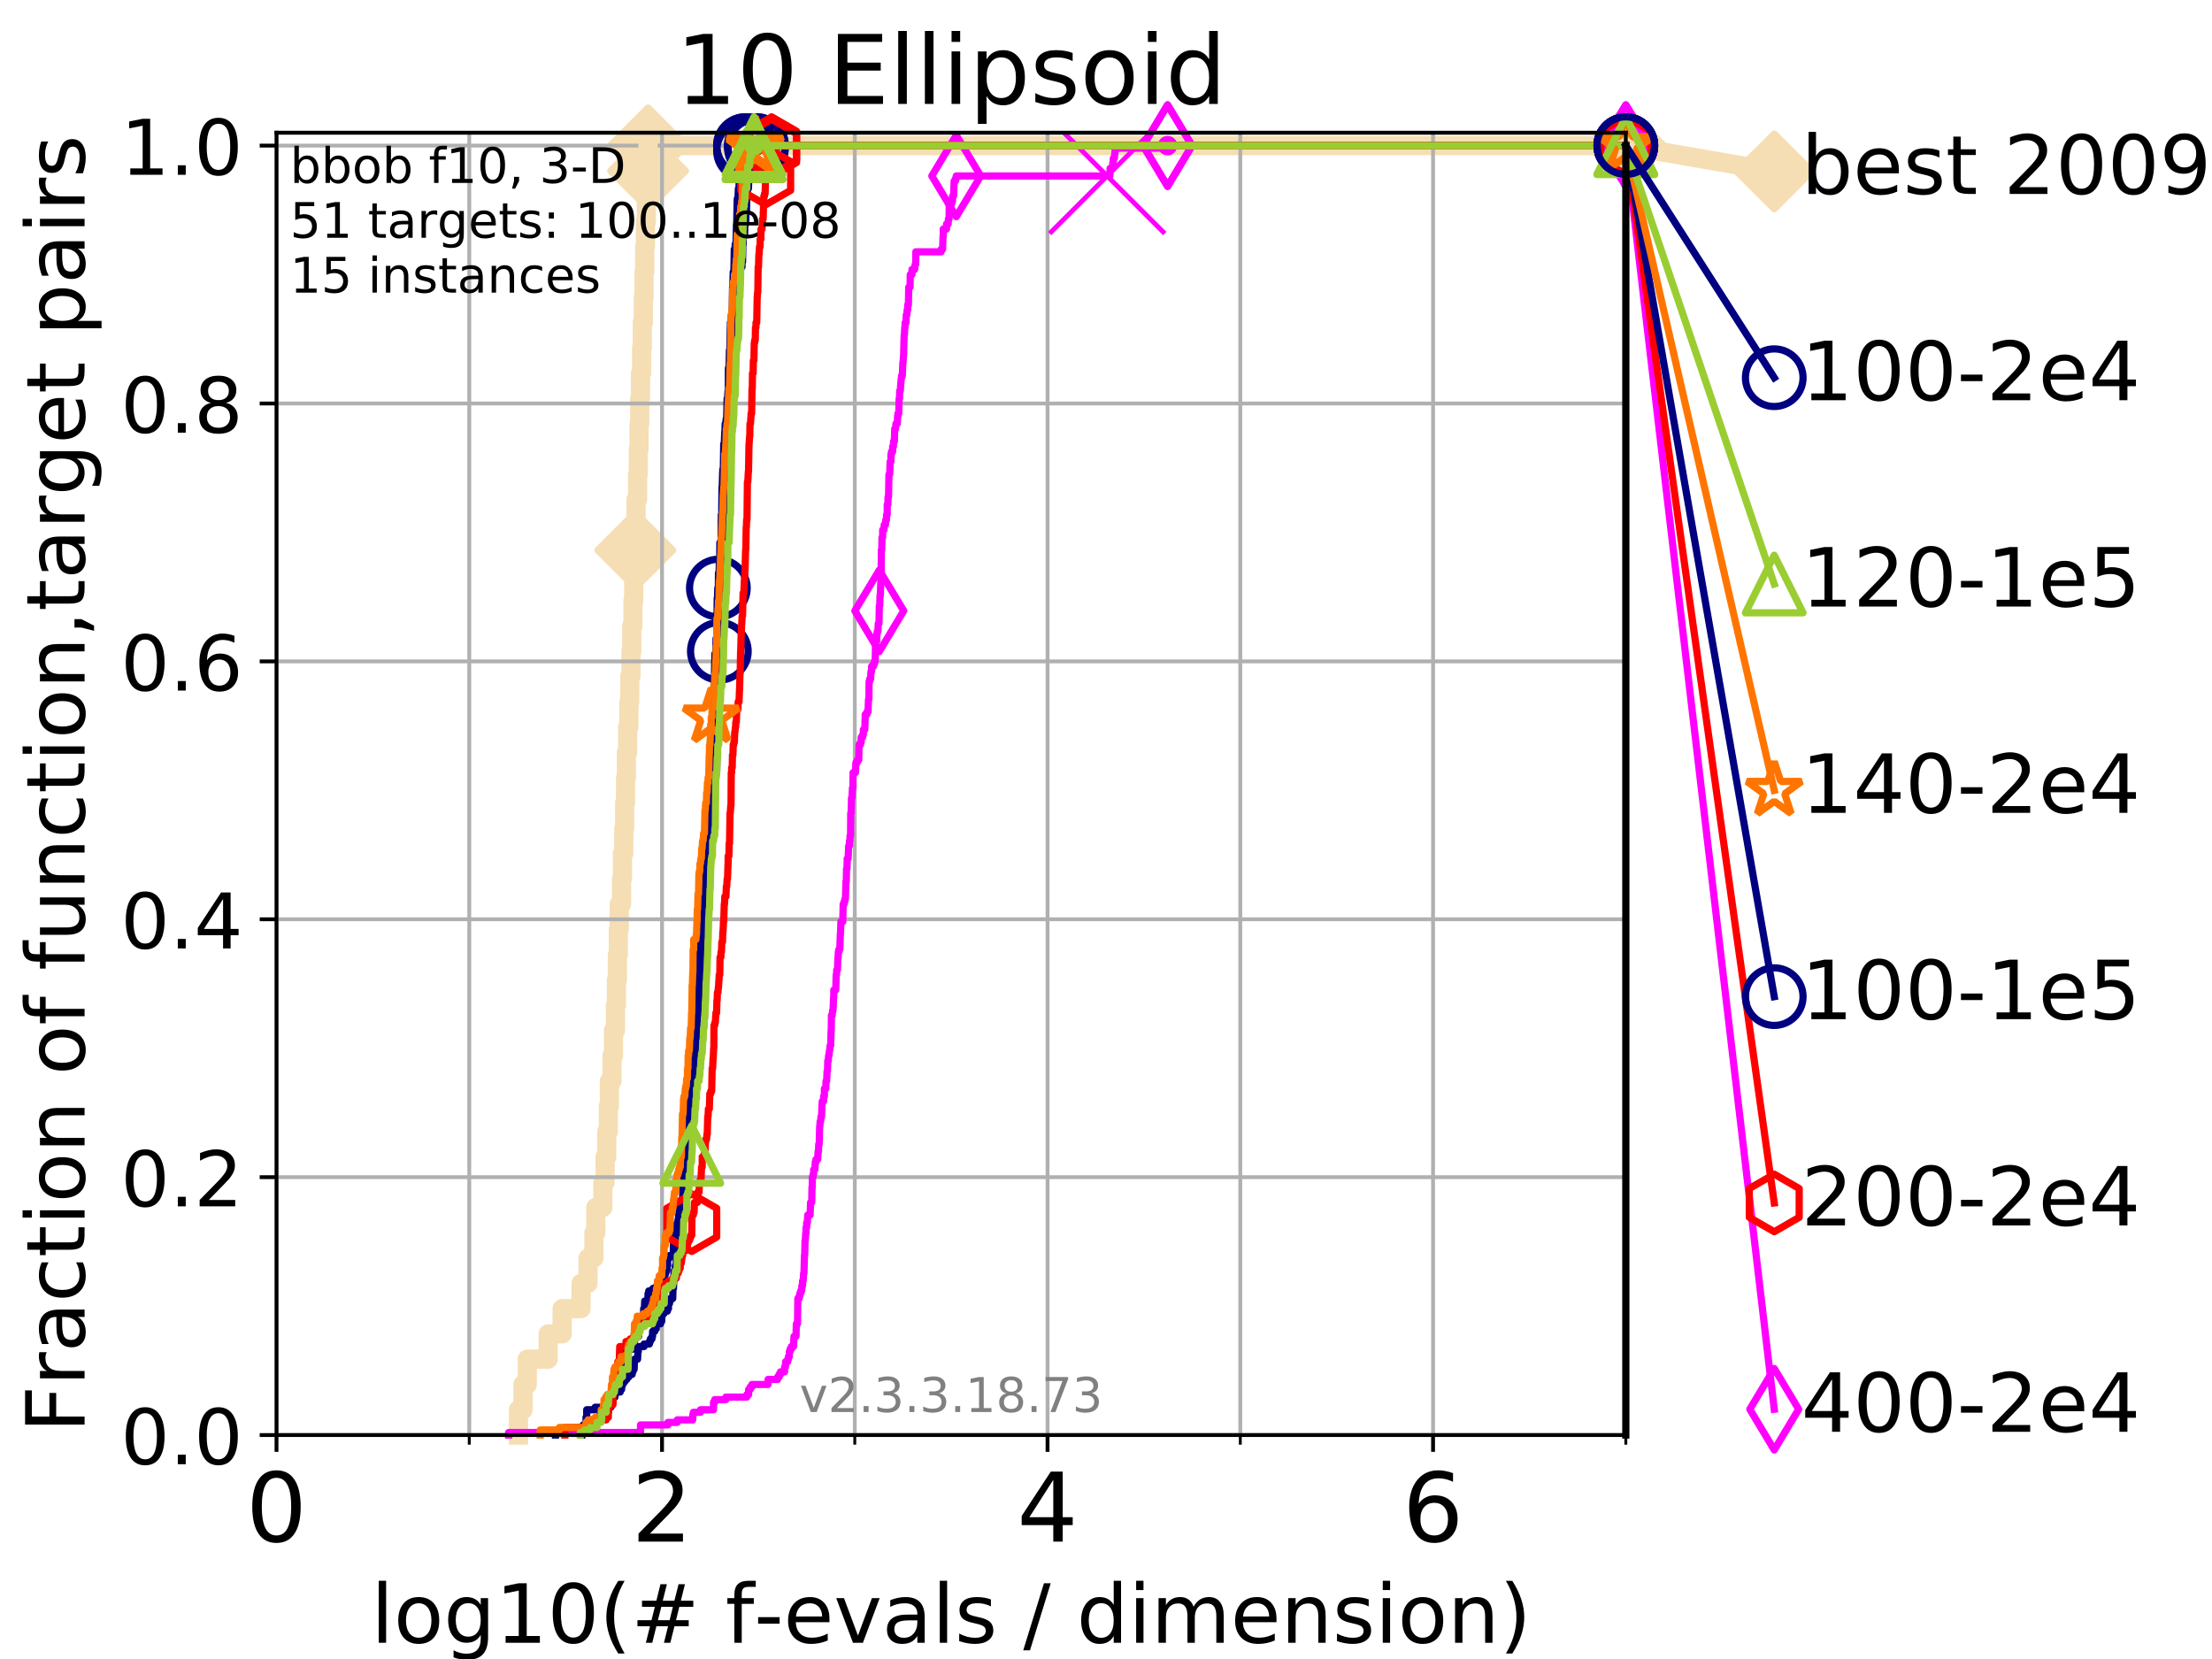 <?xml version="1.0" encoding="utf-8" standalone="no"?>
<!DOCTYPE svg PUBLIC "-//W3C//DTD SVG 1.1//EN"
  "http://www.w3.org/Graphics/SVG/1.1/DTD/svg11.dtd">
<!-- Created with matplotlib (https://matplotlib.org/) -->
<svg height="345.6pt" version="1.1" viewBox="0 0 460.8 345.6" width="460.8pt" xmlns="http://www.w3.org/2000/svg" xmlns:xlink="http://www.w3.org/1999/xlink">
 <defs>
  <style type="text/css">
*{stroke-linecap:butt;stroke-linejoin:round;}
  </style>
 </defs>
 <g id="figure_1">
  <g id="patch_1">
   <path d="M 0 345.6 
L 460.8 345.6 
L 460.8 0 
L 0 0 
z
" style="fill:#ffffff;"/>
  </g>
  <g id="axes_1">
   <g id="patch_2">
    <path d="M 57.6 298.944 
L 338.688 298.944 
L 338.688 27.648 
L 57.6 27.648 
z
" style="fill:#ffffff;"/>
   </g>
   <g id="line2d_1">
    <path d="M 108.006 298.944 
L 108.006 293.677 
L 108.949 293.677 
L 108.949 288.41 
L 109.843 288.41 
L 109.843 283.143 
L 114.194 283.143 
L 114.194 277.877 
L 117.107 277.877 
L 117.107 272.61 
L 121.037 272.61 
L 121.037 267.343 
L 122.503 267.343 
L 122.503 262.076 
L 123.725 262.076 
L 123.725 256.809 
L 124.114 256.809 
L 124.114 251.542 
L 125.589 251.542 
L 125.589 246.275 
L 126.054 246.275 
L 126.054 241.009 
L 126.395 241.009 
L 126.395 235.742 
L 126.729 235.742 
L 126.729 230.475 
L 126.948 230.475 
L 126.948 225.208 
L 127.485 225.208 
L 127.485 219.941 
L 127.799 219.941 
L 127.799 214.674 
L 128.21 214.674 
L 128.21 209.407 
L 128.411 209.407 
L 128.411 204.141 
L 128.611 204.141 
L 128.611 198.874 
L 128.808 198.874 
L 128.808 193.607 
L 129.002 193.607 
L 129.002 188.34 
L 129.48 188.34 
L 129.48 183.073 
L 129.668 183.073 
L 129.668 177.806 
L 129.945 177.806 
L 129.945 172.539 
L 130.128 172.539 
L 130.128 167.272 
L 130.309 167.272 
L 130.309 162.006 
L 130.488 162.006 
L 130.488 156.739 
L 130.752 156.739 
L 130.752 151.472 
L 131.013 151.472 
L 131.013 146.205 
L 131.185 146.205 
L 131.185 140.938 
L 131.44 140.938 
L 131.44 135.671 
L 131.607 135.671 
L 131.607 130.404 
L 131.856 130.404 
L 131.856 125.138 
L 132.02 125.138 
L 132.02 119.871 
L 132.182 119.871 
L 132.182 114.604 
L 132.343 114.604 
L 132.343 109.337 
L 132.502 109.337 
L 132.502 104.07 
L 132.816 104.07 
L 132.816 98.803 
L 132.971 98.803 
L 132.971 93.536 
L 133.125 93.536 
L 133.125 88.27 
L 133.277 88.27 
L 133.277 83.003 
L 133.428 83.003 
L 133.428 77.736 
L 133.652 77.736 
L 133.652 72.469 
L 133.8 72.469 
L 133.8 67.202 
L 134.019 67.202 
L 134.019 61.935 
L 134.164 61.935 
L 134.164 56.668 
L 134.308 56.668 
L 134.308 51.402 
L 134.45 51.402 
L 134.45 46.135 
L 134.661 46.135 
L 134.661 40.868 
L 134.87 40.868 
L 134.87 35.601 
L 135.008 35.601 
L 135.008 30.334 
L 338.688 30.334 
" style="fill:none;stroke:#f5deb3;stroke-linecap:square;stroke-width:4;"/>
   </g>
   <g id="line2d_2">
    <defs>
     <path d="M -0 7.778 
L 7.778 0 
L 0 -7.778 
L -7.778 -0 
z
" id="me7a49de5c7" style="stroke:#f5deb3;stroke-linejoin:miter;stroke-width:1.5;"/>
    </defs>
    <g>
     <use style="fill:#f5deb3;stroke:#f5deb3;stroke-linejoin:miter;stroke-width:1.5;" x="132.343" xlink:href="#me7a49de5c7" y="114.604"/>
     <use style="fill:#f5deb3;stroke:#f5deb3;stroke-linejoin:miter;stroke-width:1.5;" x="135.008" xlink:href="#me7a49de5c7" y="35.601"/>
     <use style="fill:#f5deb3;stroke:#f5deb3;stroke-linejoin:miter;stroke-width:1.5;" x="135.008" xlink:href="#me7a49de5c7" y="30.334"/>
     <use style="fill:#f5deb3;stroke:#f5deb3;stroke-linejoin:miter;stroke-width:1.5;" x="135.008" xlink:href="#me7a49de5c7" y="30.334"/>
     <use style="fill:#f5deb3;stroke:#f5deb3;stroke-linejoin:miter;stroke-width:1.5;" x="338.688" xlink:href="#me7a49de5c7" y="30.334"/>
    </g>
   </g>
   <g id="line2d_3">
    <path style="fill:none;stroke:#f5deb3;stroke-linecap:square;stroke-width:4;"/>
    <g/>
   </g>
   <g id="line2d_4">
    <path d="M 338.688 30.334 
L 369.608 35.706 
" style="fill:none;stroke:#f5deb3;stroke-linecap:square;stroke-width:4;"/>
    <g>
     <use style="fill:#f5deb3;stroke:#f5deb3;stroke-linejoin:miter;stroke-width:1.5;" x="338.688" xlink:href="#me7a49de5c7" y="30.334"/>
     <use style="fill:#f5deb3;stroke:#f5deb3;stroke-linejoin:miter;stroke-width:1.5;" x="369.608" xlink:href="#me7a49de5c7" y="35.706"/>
    </g>
   </g>
   <g id="matplotlib.axis_1">
    <g id="xtick_1">
     <g id="line2d_5">
      <path clip-path="url(#pe4220a467b)" d="M 57.6 298.944 
L 57.6 27.648 
" style="fill:none;stroke:#b0b0b0;stroke-linecap:square;stroke-width:0.8;"/>
     </g>
     <g id="line2d_6">
      <defs>
       <path d="M 0 0 
L 0 3.5 
" id="mf1913ff4c3" style="stroke:#000000;stroke-width:0.8;"/>
      </defs>
      <g>
       <use style="stroke:#000000;stroke-width:0.8;" x="57.6" xlink:href="#mf1913ff4c3" y="298.944"/>
      </g>
     </g>
     <g id="text_1">
      <!-- 0 -->
      <defs>
       <path d="M 31.781 66.406 
Q 24.172 66.406 20.328 58.906 
Q 16.5 51.422 16.5 36.375 
Q 16.5 21.391 20.328 13.891 
Q 24.172 6.391 31.781 6.391 
Q 39.453 6.391 43.281 13.891 
Q 47.125 21.391 47.125 36.375 
Q 47.125 51.422 43.281 58.906 
Q 39.453 66.406 31.781 66.406 
z
M 31.781 74.219 
Q 44.047 74.219 50.516 64.516 
Q 56.984 54.828 56.984 36.375 
Q 56.984 17.969 50.516 8.266 
Q 44.047 -1.422 31.781 -1.422 
Q 19.531 -1.422 13.062 8.266 
Q 6.594 17.969 6.594 36.375 
Q 6.594 54.828 13.062 64.516 
Q 19.531 74.219 31.781 74.219 
z
" id="DejaVuSans-48"/>
      </defs>
      <g transform="translate(51.237 321.141)scale(0.2 -0.2)">
       <use xlink:href="#DejaVuSans-48"/>
      </g>
     </g>
    </g>
    <g id="xtick_2">
     <g id="line2d_7">
      <path clip-path="url(#pe4220a467b)" d="M 137.911 298.944 
L 137.911 27.648 
" style="fill:none;stroke:#b0b0b0;stroke-linecap:square;stroke-width:0.8;"/>
     </g>
     <g id="line2d_8">
      <g>
       <use style="stroke:#000000;stroke-width:0.8;" x="137.911" xlink:href="#mf1913ff4c3" y="298.944"/>
      </g>
     </g>
     <g id="text_2">
      <!-- 2 -->
      <defs>
       <path d="M 19.188 8.297 
L 53.609 8.297 
L 53.609 0 
L 7.328 0 
L 7.328 8.297 
Q 12.938 14.109 22.625 23.891 
Q 32.328 33.688 34.812 36.531 
Q 39.547 41.844 41.422 45.531 
Q 43.312 49.219 43.312 52.781 
Q 43.312 58.594 39.234 62.25 
Q 35.156 65.922 28.609 65.922 
Q 23.969 65.922 18.812 64.312 
Q 13.672 62.703 7.812 59.422 
L 7.812 69.391 
Q 13.766 71.781 18.938 73 
Q 24.125 74.219 28.422 74.219 
Q 39.75 74.219 46.484 68.547 
Q 53.219 62.891 53.219 53.422 
Q 53.219 48.922 51.531 44.891 
Q 49.859 40.875 45.406 35.406 
Q 44.188 33.984 37.641 27.219 
Q 31.109 20.453 19.188 8.297 
z
" id="DejaVuSans-50"/>
      </defs>
      <g transform="translate(131.548 321.141)scale(0.2 -0.2)">
       <use xlink:href="#DejaVuSans-50"/>
      </g>
     </g>
    </g>
    <g id="xtick_3">
     <g id="line2d_9">
      <path clip-path="url(#pe4220a467b)" d="M 218.222 298.944 
L 218.222 27.648 
" style="fill:none;stroke:#b0b0b0;stroke-linecap:square;stroke-width:0.8;"/>
     </g>
     <g id="line2d_10">
      <g>
       <use style="stroke:#000000;stroke-width:0.8;" x="218.222" xlink:href="#mf1913ff4c3" y="298.944"/>
      </g>
     </g>
     <g id="text_3">
      <!-- 4 -->
      <defs>
       <path d="M 37.797 64.312 
L 12.891 25.391 
L 37.797 25.391 
z
M 35.203 72.906 
L 47.609 72.906 
L 47.609 25.391 
L 58.016 25.391 
L 58.016 17.188 
L 47.609 17.188 
L 47.609 0 
L 37.797 0 
L 37.797 17.188 
L 4.891 17.188 
L 4.891 26.703 
z
" id="DejaVuSans-52"/>
      </defs>
      <g transform="translate(211.859 321.141)scale(0.2 -0.2)">
       <use xlink:href="#DejaVuSans-52"/>
      </g>
     </g>
    </g>
    <g id="xtick_4">
     <g id="line2d_11">
      <path clip-path="url(#pe4220a467b)" d="M 298.533 298.944 
L 298.533 27.648 
" style="fill:none;stroke:#b0b0b0;stroke-linecap:square;stroke-width:0.8;"/>
     </g>
     <g id="line2d_12">
      <g>
       <use style="stroke:#000000;stroke-width:0.8;" x="298.533" xlink:href="#mf1913ff4c3" y="298.944"/>
      </g>
     </g>
     <g id="text_4">
      <!-- 6 -->
      <defs>
       <path d="M 33.016 40.375 
Q 26.375 40.375 22.484 35.828 
Q 18.609 31.297 18.609 23.391 
Q 18.609 15.531 22.484 10.953 
Q 26.375 6.391 33.016 6.391 
Q 39.656 6.391 43.531 10.953 
Q 47.406 15.531 47.406 23.391 
Q 47.406 31.297 43.531 35.828 
Q 39.656 40.375 33.016 40.375 
z
M 52.594 71.297 
L 52.594 62.312 
Q 48.875 64.062 45.094 64.984 
Q 41.312 65.922 37.594 65.922 
Q 27.828 65.922 22.672 59.328 
Q 17.531 52.734 16.797 39.406 
Q 19.672 43.656 24.016 45.922 
Q 28.375 48.188 33.594 48.188 
Q 44.578 48.188 50.953 41.516 
Q 57.328 34.859 57.328 23.391 
Q 57.328 12.156 50.688 5.359 
Q 44.047 -1.422 33.016 -1.422 
Q 20.359 -1.422 13.672 8.266 
Q 6.984 17.969 6.984 36.375 
Q 6.984 53.656 15.188 63.938 
Q 23.391 74.219 37.203 74.219 
Q 40.922 74.219 44.703 73.484 
Q 48.484 72.75 52.594 71.297 
z
" id="DejaVuSans-54"/>
      </defs>
      <g transform="translate(292.17 321.141)scale(0.2 -0.2)">
       <use xlink:href="#DejaVuSans-54"/>
      </g>
     </g>
    </g>
    <g id="xtick_5">
     <g id="line2d_13">
      <path clip-path="url(#pe4220a467b)" d="M 97.755 298.944 
L 97.755 27.648 
" style="fill:none;stroke:#b0b0b0;stroke-linecap:square;stroke-width:0.8;"/>
     </g>
     <g id="line2d_14">
      <defs>
       <path d="M 0 0 
L 0 2 
" id="mc9e16b16c1" style="stroke:#000000;stroke-width:0.6;"/>
      </defs>
      <g>
       <use style="stroke:#000000;stroke-width:0.6;" x="97.755" xlink:href="#mc9e16b16c1" y="298.944"/>
      </g>
     </g>
    </g>
    <g id="xtick_6">
     <g id="line2d_15">
      <path clip-path="url(#pe4220a467b)" d="M 178.066 298.944 
L 178.066 27.648 
" style="fill:none;stroke:#b0b0b0;stroke-linecap:square;stroke-width:0.8;"/>
     </g>
     <g id="line2d_16">
      <g>
       <use style="stroke:#000000;stroke-width:0.6;" x="178.066" xlink:href="#mc9e16b16c1" y="298.944"/>
      </g>
     </g>
    </g>
    <g id="xtick_7">
     <g id="line2d_17">
      <path clip-path="url(#pe4220a467b)" d="M 258.377 298.944 
L 258.377 27.648 
" style="fill:none;stroke:#b0b0b0;stroke-linecap:square;stroke-width:0.8;"/>
     </g>
     <g id="line2d_18">
      <g>
       <use style="stroke:#000000;stroke-width:0.6;" x="258.377" xlink:href="#mc9e16b16c1" y="298.944"/>
      </g>
     </g>
    </g>
    <g id="xtick_8">
     <g id="line2d_19">
      <path clip-path="url(#pe4220a467b)" d="M 338.688 298.944 
L 338.688 27.648 
" style="fill:none;stroke:#b0b0b0;stroke-linecap:square;stroke-width:0.8;"/>
     </g>
     <g id="line2d_20">
      <g>
       <use style="stroke:#000000;stroke-width:0.6;" x="338.688" xlink:href="#mc9e16b16c1" y="298.944"/>
      </g>
     </g>
    </g>
    <g id="text_5">
     <!-- log10(# f-evals / dimension) -->
     <defs>
      <path d="M 9.422 75.984 
L 18.406 75.984 
L 18.406 0 
L 9.422 0 
z
" id="DejaVuSans-108"/>
      <path d="M 30.609 48.391 
Q 23.391 48.391 19.188 42.75 
Q 14.984 37.109 14.984 27.297 
Q 14.984 17.484 19.156 11.844 
Q 23.344 6.203 30.609 6.203 
Q 37.797 6.203 41.984 11.859 
Q 46.188 17.531 46.188 27.297 
Q 46.188 37.016 41.984 42.703 
Q 37.797 48.391 30.609 48.391 
z
M 30.609 56 
Q 42.328 56 49.016 48.375 
Q 55.719 40.766 55.719 27.297 
Q 55.719 13.875 49.016 6.219 
Q 42.328 -1.422 30.609 -1.422 
Q 18.844 -1.422 12.172 6.219 
Q 5.516 13.875 5.516 27.297 
Q 5.516 40.766 12.172 48.375 
Q 18.844 56 30.609 56 
z
" id="DejaVuSans-111"/>
      <path d="M 45.406 27.984 
Q 45.406 37.75 41.375 43.109 
Q 37.359 48.484 30.078 48.484 
Q 22.859 48.484 18.828 43.109 
Q 14.797 37.75 14.797 27.984 
Q 14.797 18.266 18.828 12.891 
Q 22.859 7.516 30.078 7.516 
Q 37.359 7.516 41.375 12.891 
Q 45.406 18.266 45.406 27.984 
z
M 54.391 6.781 
Q 54.391 -7.172 48.188 -13.984 
Q 42 -20.797 29.203 -20.797 
Q 24.469 -20.797 20.266 -20.094 
Q 16.062 -19.391 12.109 -17.922 
L 12.109 -9.188 
Q 16.062 -11.328 19.922 -12.344 
Q 23.781 -13.375 27.781 -13.375 
Q 36.625 -13.375 41.016 -8.766 
Q 45.406 -4.156 45.406 5.172 
L 45.406 9.625 
Q 42.625 4.781 38.281 2.391 
Q 33.938 0 27.875 0 
Q 17.828 0 11.672 7.656 
Q 5.516 15.328 5.516 27.984 
Q 5.516 40.672 11.672 48.328 
Q 17.828 56 27.875 56 
Q 33.938 56 38.281 53.609 
Q 42.625 51.219 45.406 46.391 
L 45.406 54.688 
L 54.391 54.688 
z
" id="DejaVuSans-103"/>
      <path d="M 12.406 8.297 
L 28.516 8.297 
L 28.516 63.922 
L 10.984 60.406 
L 10.984 69.391 
L 28.422 72.906 
L 38.281 72.906 
L 38.281 8.297 
L 54.391 8.297 
L 54.391 0 
L 12.406 0 
z
" id="DejaVuSans-49"/>
      <path d="M 31 75.875 
Q 24.469 64.656 21.281 53.656 
Q 18.109 42.672 18.109 31.391 
Q 18.109 20.125 21.312 9.062 
Q 24.516 -2 31 -13.188 
L 23.188 -13.188 
Q 15.875 -1.703 12.234 9.375 
Q 8.594 20.453 8.594 31.391 
Q 8.594 42.281 12.203 53.312 
Q 15.828 64.359 23.188 75.875 
z
" id="DejaVuSans-40"/>
      <path d="M 51.125 44 
L 36.922 44 
L 32.812 27.688 
L 47.125 27.688 
z
M 43.797 71.781 
L 38.719 51.516 
L 52.984 51.516 
L 58.109 71.781 
L 65.922 71.781 
L 60.891 51.516 
L 76.125 51.516 
L 76.125 44 
L 58.984 44 
L 54.984 27.688 
L 70.516 27.688 
L 70.516 20.219 
L 53.078 20.219 
L 48 0 
L 40.188 0 
L 45.219 20.219 
L 30.906 20.219 
L 25.875 0 
L 18.016 0 
L 23.094 20.219 
L 7.719 20.219 
L 7.719 27.688 
L 24.906 27.688 
L 29 44 
L 13.281 44 
L 13.281 51.516 
L 30.906 51.516 
L 35.891 71.781 
z
" id="DejaVuSans-35"/>
      <path id="DejaVuSans-32"/>
      <path d="M 37.109 75.984 
L 37.109 68.5 
L 28.516 68.5 
Q 23.688 68.5 21.797 66.547 
Q 19.922 64.594 19.922 59.516 
L 19.922 54.688 
L 34.719 54.688 
L 34.719 47.703 
L 19.922 47.703 
L 19.922 0 
L 10.891 0 
L 10.891 47.703 
L 2.297 47.703 
L 2.297 54.688 
L 10.891 54.688 
L 10.891 58.5 
Q 10.891 67.625 15.141 71.797 
Q 19.391 75.984 28.609 75.984 
z
" id="DejaVuSans-102"/>
      <path d="M 4.891 31.391 
L 31.203 31.391 
L 31.203 23.391 
L 4.891 23.391 
z
" id="DejaVuSans-45"/>
      <path d="M 56.203 29.594 
L 56.203 25.203 
L 14.891 25.203 
Q 15.484 15.922 20.484 11.062 
Q 25.484 6.203 34.422 6.203 
Q 39.594 6.203 44.453 7.469 
Q 49.312 8.734 54.109 11.281 
L 54.109 2.781 
Q 49.266 0.734 44.188 -0.344 
Q 39.109 -1.422 33.891 -1.422 
Q 20.797 -1.422 13.156 6.188 
Q 5.516 13.812 5.516 26.812 
Q 5.516 40.234 12.766 48.109 
Q 20.016 56 32.328 56 
Q 43.359 56 49.781 48.891 
Q 56.203 41.797 56.203 29.594 
z
M 47.219 32.234 
Q 47.125 39.594 43.094 43.984 
Q 39.062 48.391 32.422 48.391 
Q 24.906 48.391 20.391 44.141 
Q 15.875 39.891 15.188 32.172 
z
" id="DejaVuSans-101"/>
      <path d="M 2.984 54.688 
L 12.5 54.688 
L 29.594 8.797 
L 46.688 54.688 
L 56.203 54.688 
L 35.688 0 
L 23.484 0 
z
" id="DejaVuSans-118"/>
      <path d="M 34.281 27.484 
Q 23.391 27.484 19.188 25 
Q 14.984 22.516 14.984 16.5 
Q 14.984 11.719 18.141 8.906 
Q 21.297 6.109 26.703 6.109 
Q 34.188 6.109 38.703 11.406 
Q 43.219 16.703 43.219 25.484 
L 43.219 27.484 
z
M 52.203 31.203 
L 52.203 0 
L 43.219 0 
L 43.219 8.297 
Q 40.141 3.328 35.547 0.953 
Q 30.953 -1.422 24.312 -1.422 
Q 15.922 -1.422 10.953 3.297 
Q 6 8.016 6 15.922 
Q 6 25.141 12.172 29.828 
Q 18.359 34.516 30.609 34.516 
L 43.219 34.516 
L 43.219 35.406 
Q 43.219 41.609 39.141 45 
Q 35.062 48.391 27.688 48.391 
Q 23 48.391 18.547 47.266 
Q 14.109 46.141 10.016 43.891 
L 10.016 52.203 
Q 14.938 54.109 19.578 55.047 
Q 24.219 56 28.609 56 
Q 40.484 56 46.344 49.844 
Q 52.203 43.703 52.203 31.203 
z
" id="DejaVuSans-97"/>
      <path d="M 44.281 53.078 
L 44.281 44.578 
Q 40.484 46.531 36.375 47.5 
Q 32.281 48.484 27.875 48.484 
Q 21.188 48.484 17.844 46.438 
Q 14.5 44.391 14.5 40.281 
Q 14.5 37.156 16.891 35.375 
Q 19.281 33.594 26.516 31.984 
L 29.594 31.297 
Q 39.156 29.25 43.188 25.516 
Q 47.219 21.781 47.219 15.094 
Q 47.219 7.469 41.188 3.016 
Q 35.156 -1.422 24.609 -1.422 
Q 20.219 -1.422 15.453 -0.562 
Q 10.688 0.297 5.422 2 
L 5.422 11.281 
Q 10.406 8.688 15.234 7.391 
Q 20.062 6.109 24.812 6.109 
Q 31.156 6.109 34.562 8.281 
Q 37.984 10.453 37.984 14.406 
Q 37.984 18.062 35.516 20.016 
Q 33.062 21.969 24.703 23.781 
L 21.578 24.516 
Q 13.234 26.266 9.516 29.906 
Q 5.812 33.547 5.812 39.891 
Q 5.812 47.609 11.281 51.797 
Q 16.75 56 26.812 56 
Q 31.781 56 36.172 55.266 
Q 40.578 54.547 44.281 53.078 
z
" id="DejaVuSans-115"/>
      <path d="M 25.391 72.906 
L 33.688 72.906 
L 8.297 -9.281 
L 0 -9.281 
z
" id="DejaVuSans-47"/>
      <path d="M 45.406 46.391 
L 45.406 75.984 
L 54.391 75.984 
L 54.391 0 
L 45.406 0 
L 45.406 8.203 
Q 42.578 3.328 38.25 0.953 
Q 33.938 -1.422 27.875 -1.422 
Q 17.969 -1.422 11.734 6.484 
Q 5.516 14.406 5.516 27.297 
Q 5.516 40.188 11.734 48.094 
Q 17.969 56 27.875 56 
Q 33.938 56 38.25 53.625 
Q 42.578 51.266 45.406 46.391 
z
M 14.797 27.297 
Q 14.797 17.391 18.875 11.75 
Q 22.953 6.109 30.078 6.109 
Q 37.203 6.109 41.297 11.75 
Q 45.406 17.391 45.406 27.297 
Q 45.406 37.203 41.297 42.844 
Q 37.203 48.484 30.078 48.484 
Q 22.953 48.484 18.875 42.844 
Q 14.797 37.203 14.797 27.297 
z
" id="DejaVuSans-100"/>
      <path d="M 9.422 54.688 
L 18.406 54.688 
L 18.406 0 
L 9.422 0 
z
M 9.422 75.984 
L 18.406 75.984 
L 18.406 64.594 
L 9.422 64.594 
z
" id="DejaVuSans-105"/>
      <path d="M 52 44.188 
Q 55.375 50.25 60.062 53.125 
Q 64.75 56 71.094 56 
Q 79.641 56 84.281 50.016 
Q 88.922 44.047 88.922 33.016 
L 88.922 0 
L 79.891 0 
L 79.891 32.719 
Q 79.891 40.578 77.094 44.375 
Q 74.312 48.188 68.609 48.188 
Q 61.625 48.188 57.562 43.547 
Q 53.516 38.922 53.516 30.906 
L 53.516 0 
L 44.484 0 
L 44.484 32.719 
Q 44.484 40.625 41.703 44.406 
Q 38.922 48.188 33.109 48.188 
Q 26.219 48.188 22.156 43.531 
Q 18.109 38.875 18.109 30.906 
L 18.109 0 
L 9.078 0 
L 9.078 54.688 
L 18.109 54.688 
L 18.109 46.188 
Q 21.188 51.219 25.484 53.609 
Q 29.781 56 35.688 56 
Q 41.656 56 45.828 52.969 
Q 50 49.953 52 44.188 
z
" id="DejaVuSans-109"/>
      <path d="M 54.891 33.016 
L 54.891 0 
L 45.906 0 
L 45.906 32.719 
Q 45.906 40.484 42.875 44.328 
Q 39.844 48.188 33.797 48.188 
Q 26.516 48.188 22.312 43.547 
Q 18.109 38.922 18.109 30.906 
L 18.109 0 
L 9.078 0 
L 9.078 54.688 
L 18.109 54.688 
L 18.109 46.188 
Q 21.344 51.125 25.703 53.562 
Q 30.078 56 35.797 56 
Q 45.219 56 50.047 50.172 
Q 54.891 44.344 54.891 33.016 
z
" id="DejaVuSans-110"/>
      <path d="M 8.016 75.875 
L 15.828 75.875 
Q 23.141 64.359 26.781 53.312 
Q 30.422 42.281 30.422 31.391 
Q 30.422 20.453 26.781 9.375 
Q 23.141 -1.703 15.828 -13.188 
L 8.016 -13.188 
Q 14.5 -2 17.703 9.062 
Q 20.906 20.125 20.906 31.391 
Q 20.906 42.672 17.703 53.656 
Q 14.5 64.656 8.016 75.875 
z
" id="DejaVuSans-41"/>
     </defs>
     <g transform="translate(77.303 342.218)scale(0.17 -0.17)">
      <use xlink:href="#DejaVuSans-108"/>
      <use x="27.783" xlink:href="#DejaVuSans-111"/>
      <use x="88.965" xlink:href="#DejaVuSans-103"/>
      <use x="152.441" xlink:href="#DejaVuSans-49"/>
      <use x="216.064" xlink:href="#DejaVuSans-48"/>
      <use x="279.688" xlink:href="#DejaVuSans-40"/>
      <use x="318.701" xlink:href="#DejaVuSans-35"/>
      <use x="402.49" xlink:href="#DejaVuSans-32"/>
      <use x="434.277" xlink:href="#DejaVuSans-102"/>
      <use x="469.404" xlink:href="#DejaVuSans-45"/>
      <use x="505.488" xlink:href="#DejaVuSans-101"/>
      <use x="567.012" xlink:href="#DejaVuSans-118"/>
      <use x="626.191" xlink:href="#DejaVuSans-97"/>
      <use x="687.471" xlink:href="#DejaVuSans-108"/>
      <use x="715.254" xlink:href="#DejaVuSans-115"/>
      <use x="767.354" xlink:href="#DejaVuSans-32"/>
      <use x="799.141" xlink:href="#DejaVuSans-47"/>
      <use x="832.832" xlink:href="#DejaVuSans-32"/>
      <use x="864.619" xlink:href="#DejaVuSans-100"/>
      <use x="928.096" xlink:href="#DejaVuSans-105"/>
      <use x="955.879" xlink:href="#DejaVuSans-109"/>
      <use x="1053.291" xlink:href="#DejaVuSans-101"/>
      <use x="1114.814" xlink:href="#DejaVuSans-110"/>
      <use x="1178.193" xlink:href="#DejaVuSans-115"/>
      <use x="1230.293" xlink:href="#DejaVuSans-105"/>
      <use x="1258.076" xlink:href="#DejaVuSans-111"/>
      <use x="1319.258" xlink:href="#DejaVuSans-110"/>
      <use x="1382.637" xlink:href="#DejaVuSans-41"/>
     </g>
    </g>
   </g>
   <g id="matplotlib.axis_2">
    <g id="ytick_1">
     <g id="line2d_21">
      <path clip-path="url(#pe4220a467b)" d="M 57.6 298.944 
L 338.688 298.944 
" style="fill:none;stroke:#b0b0b0;stroke-linecap:square;stroke-width:0.8;"/>
     </g>
     <g id="line2d_22">
      <defs>
       <path d="M 0 0 
L -3.5 0 
" id="m06fe1cbddb" style="stroke:#000000;stroke-width:0.8;"/>
      </defs>
      <g>
       <use style="stroke:#000000;stroke-width:0.8;" x="57.6" xlink:href="#m06fe1cbddb" y="298.944"/>
      </g>
     </g>
     <g id="text_6">
      <!-- 0.0 -->
      <defs>
       <path d="M 10.688 12.406 
L 21 12.406 
L 21 0 
L 10.688 0 
z
" id="DejaVuSans-46"/>
      </defs>
      <g transform="translate(25.155 305.023)scale(0.16 -0.16)">
       <use xlink:href="#DejaVuSans-48"/>
       <use x="63.623" xlink:href="#DejaVuSans-46"/>
       <use x="95.41" xlink:href="#DejaVuSans-48"/>
      </g>
     </g>
    </g>
    <g id="ytick_2">
     <g id="line2d_23">
      <path clip-path="url(#pe4220a467b)" d="M 57.6 245.222 
L 338.688 245.222 
" style="fill:none;stroke:#b0b0b0;stroke-linecap:square;stroke-width:0.8;"/>
     </g>
     <g id="line2d_24">
      <g>
       <use style="stroke:#000000;stroke-width:0.8;" x="57.6" xlink:href="#m06fe1cbddb" y="245.222"/>
      </g>
     </g>
     <g id="text_7">
      <!-- 0.2 -->
      <g transform="translate(25.155 251.301)scale(0.16 -0.16)">
       <use xlink:href="#DejaVuSans-48"/>
       <use x="63.623" xlink:href="#DejaVuSans-46"/>
       <use x="95.41" xlink:href="#DejaVuSans-50"/>
      </g>
     </g>
    </g>
    <g id="ytick_3">
     <g id="line2d_25">
      <path clip-path="url(#pe4220a467b)" d="M 57.6 191.5 
L 338.688 191.5 
" style="fill:none;stroke:#b0b0b0;stroke-linecap:square;stroke-width:0.8;"/>
     </g>
     <g id="line2d_26">
      <g>
       <use style="stroke:#000000;stroke-width:0.8;" x="57.6" xlink:href="#m06fe1cbddb" y="191.5"/>
      </g>
     </g>
     <g id="text_8">
      <!-- 0.4 -->
      <g transform="translate(25.155 197.579)scale(0.16 -0.16)">
       <use xlink:href="#DejaVuSans-48"/>
       <use x="63.623" xlink:href="#DejaVuSans-46"/>
       <use x="95.41" xlink:href="#DejaVuSans-52"/>
      </g>
     </g>
    </g>
    <g id="ytick_4">
     <g id="line2d_27">
      <path clip-path="url(#pe4220a467b)" d="M 57.6 137.778 
L 338.688 137.778 
" style="fill:none;stroke:#b0b0b0;stroke-linecap:square;stroke-width:0.8;"/>
     </g>
     <g id="line2d_28">
      <g>
       <use style="stroke:#000000;stroke-width:0.8;" x="57.6" xlink:href="#m06fe1cbddb" y="137.778"/>
      </g>
     </g>
     <g id="text_9">
      <!-- 0.6 -->
      <g transform="translate(25.155 143.857)scale(0.16 -0.16)">
       <use xlink:href="#DejaVuSans-48"/>
       <use x="63.623" xlink:href="#DejaVuSans-46"/>
       <use x="95.41" xlink:href="#DejaVuSans-54"/>
      </g>
     </g>
    </g>
    <g id="ytick_5">
     <g id="line2d_29">
      <path clip-path="url(#pe4220a467b)" d="M 57.6 84.056 
L 338.688 84.056 
" style="fill:none;stroke:#b0b0b0;stroke-linecap:square;stroke-width:0.8;"/>
     </g>
     <g id="line2d_30">
      <g>
       <use style="stroke:#000000;stroke-width:0.8;" x="57.6" xlink:href="#m06fe1cbddb" y="84.056"/>
      </g>
     </g>
     <g id="text_10">
      <!-- 0.8 -->
      <defs>
       <path d="M 31.781 34.625 
Q 24.75 34.625 20.719 30.859 
Q 16.703 27.094 16.703 20.516 
Q 16.703 13.922 20.719 10.156 
Q 24.75 6.391 31.781 6.391 
Q 38.812 6.391 42.859 10.172 
Q 46.922 13.969 46.922 20.516 
Q 46.922 27.094 42.891 30.859 
Q 38.875 34.625 31.781 34.625 
z
M 21.922 38.812 
Q 15.578 40.375 12.031 44.719 
Q 8.5 49.078 8.5 55.328 
Q 8.5 64.062 14.719 69.141 
Q 20.953 74.219 31.781 74.219 
Q 42.672 74.219 48.875 69.141 
Q 55.078 64.062 55.078 55.328 
Q 55.078 49.078 51.531 44.719 
Q 48 40.375 41.703 38.812 
Q 48.828 37.156 52.797 32.312 
Q 56.781 27.484 56.781 20.516 
Q 56.781 9.906 50.312 4.234 
Q 43.844 -1.422 31.781 -1.422 
Q 19.734 -1.422 13.25 4.234 
Q 6.781 9.906 6.781 20.516 
Q 6.781 27.484 10.781 32.312 
Q 14.797 37.156 21.922 38.812 
z
M 18.312 54.391 
Q 18.312 48.734 21.844 45.562 
Q 25.391 42.391 31.781 42.391 
Q 38.141 42.391 41.719 45.562 
Q 45.312 48.734 45.312 54.391 
Q 45.312 60.062 41.719 63.234 
Q 38.141 66.406 31.781 66.406 
Q 25.391 66.406 21.844 63.234 
Q 18.312 60.062 18.312 54.391 
z
" id="DejaVuSans-56"/>
      </defs>
      <g transform="translate(25.155 90.135)scale(0.16 -0.16)">
       <use xlink:href="#DejaVuSans-48"/>
       <use x="63.623" xlink:href="#DejaVuSans-46"/>
       <use x="95.41" xlink:href="#DejaVuSans-56"/>
      </g>
     </g>
    </g>
    <g id="ytick_6">
     <g id="line2d_31">
      <path clip-path="url(#pe4220a467b)" d="M 57.6 30.334 
L 338.688 30.334 
" style="fill:none;stroke:#b0b0b0;stroke-linecap:square;stroke-width:0.8;"/>
     </g>
     <g id="line2d_32">
      <g>
       <use style="stroke:#000000;stroke-width:0.8;" x="57.6" xlink:href="#m06fe1cbddb" y="30.334"/>
      </g>
     </g>
     <g id="text_11">
      <!-- 1.0 -->
      <g transform="translate(25.155 36.413)scale(0.16 -0.16)">
       <use xlink:href="#DejaVuSans-49"/>
       <use x="63.623" xlink:href="#DejaVuSans-46"/>
       <use x="95.41" xlink:href="#DejaVuSans-48"/>
      </g>
     </g>
    </g>
    <g id="text_12">
     <!-- Fraction of function,target pairs -->
     <defs>
      <path d="M 9.812 72.906 
L 51.703 72.906 
L 51.703 64.594 
L 19.672 64.594 
L 19.672 43.109 
L 48.578 43.109 
L 48.578 34.812 
L 19.672 34.812 
L 19.672 0 
L 9.812 0 
z
" id="DejaVuSans-70"/>
      <path d="M 41.109 46.297 
Q 39.594 47.172 37.812 47.578 
Q 36.031 48 33.891 48 
Q 26.266 48 22.188 43.047 
Q 18.109 38.094 18.109 28.812 
L 18.109 0 
L 9.078 0 
L 9.078 54.688 
L 18.109 54.688 
L 18.109 46.188 
Q 20.953 51.172 25.484 53.578 
Q 30.031 56 36.531 56 
Q 37.453 56 38.578 55.875 
Q 39.703 55.766 41.062 55.516 
z
" id="DejaVuSans-114"/>
      <path d="M 48.781 52.594 
L 48.781 44.188 
Q 44.969 46.297 41.141 47.344 
Q 37.312 48.391 33.406 48.391 
Q 24.656 48.391 19.812 42.844 
Q 14.984 37.312 14.984 27.297 
Q 14.984 17.281 19.812 11.734 
Q 24.656 6.203 33.406 6.203 
Q 37.312 6.203 41.141 7.25 
Q 44.969 8.297 48.781 10.406 
L 48.781 2.094 
Q 45.016 0.344 40.984 -0.531 
Q 36.969 -1.422 32.422 -1.422 
Q 20.062 -1.422 12.781 6.344 
Q 5.516 14.109 5.516 27.297 
Q 5.516 40.672 12.859 48.328 
Q 20.219 56 33.016 56 
Q 37.156 56 41.109 55.141 
Q 45.062 54.297 48.781 52.594 
z
" id="DejaVuSans-99"/>
      <path d="M 18.312 70.219 
L 18.312 54.688 
L 36.812 54.688 
L 36.812 47.703 
L 18.312 47.703 
L 18.312 18.016 
Q 18.312 11.328 20.141 9.422 
Q 21.969 7.516 27.594 7.516 
L 36.812 7.516 
L 36.812 0 
L 27.594 0 
Q 17.188 0 13.234 3.875 
Q 9.281 7.766 9.281 18.016 
L 9.281 47.703 
L 2.688 47.703 
L 2.688 54.688 
L 9.281 54.688 
L 9.281 70.219 
z
" id="DejaVuSans-116"/>
      <path d="M 8.5 21.578 
L 8.5 54.688 
L 17.484 54.688 
L 17.484 21.922 
Q 17.484 14.156 20.5 10.266 
Q 23.531 6.391 29.594 6.391 
Q 36.859 6.391 41.078 11.031 
Q 45.312 15.672 45.312 23.688 
L 45.312 54.688 
L 54.297 54.688 
L 54.297 0 
L 45.312 0 
L 45.312 8.406 
Q 42.047 3.422 37.719 1 
Q 33.406 -1.422 27.688 -1.422 
Q 18.266 -1.422 13.375 4.438 
Q 8.5 10.297 8.5 21.578 
z
M 31.109 56 
z
" id="DejaVuSans-117"/>
      <path d="M 11.719 12.406 
L 22.016 12.406 
L 22.016 4 
L 14.016 -11.625 
L 7.719 -11.625 
L 11.719 4 
z
" id="DejaVuSans-44"/>
      <path d="M 18.109 8.203 
L 18.109 -20.797 
L 9.078 -20.797 
L 9.078 54.688 
L 18.109 54.688 
L 18.109 46.391 
Q 20.953 51.266 25.266 53.625 
Q 29.594 56 35.594 56 
Q 45.562 56 51.781 48.094 
Q 58.016 40.188 58.016 27.297 
Q 58.016 14.406 51.781 6.484 
Q 45.562 -1.422 35.594 -1.422 
Q 29.594 -1.422 25.266 0.953 
Q 20.953 3.328 18.109 8.203 
z
M 48.688 27.297 
Q 48.688 37.203 44.609 42.844 
Q 40.531 48.484 33.406 48.484 
Q 26.266 48.484 22.188 42.844 
Q 18.109 37.203 18.109 27.297 
Q 18.109 17.391 22.188 11.75 
Q 26.266 6.109 33.406 6.109 
Q 40.531 6.109 44.609 11.75 
Q 48.688 17.391 48.688 27.297 
z
" id="DejaVuSans-112"/>
     </defs>
     <g transform="translate(17.62 298.435)rotate(-90)scale(0.17 -0.17)">
      <use xlink:href="#DejaVuSans-70"/>
      <use x="57.41" xlink:href="#DejaVuSans-114"/>
      <use x="98.523" xlink:href="#DejaVuSans-97"/>
      <use x="159.803" xlink:href="#DejaVuSans-99"/>
      <use x="214.783" xlink:href="#DejaVuSans-116"/>
      <use x="253.992" xlink:href="#DejaVuSans-105"/>
      <use x="281.775" xlink:href="#DejaVuSans-111"/>
      <use x="342.957" xlink:href="#DejaVuSans-110"/>
      <use x="406.336" xlink:href="#DejaVuSans-32"/>
      <use x="438.123" xlink:href="#DejaVuSans-111"/>
      <use x="499.305" xlink:href="#DejaVuSans-102"/>
      <use x="534.51" xlink:href="#DejaVuSans-32"/>
      <use x="566.297" xlink:href="#DejaVuSans-102"/>
      <use x="601.502" xlink:href="#DejaVuSans-117"/>
      <use x="664.881" xlink:href="#DejaVuSans-110"/>
      <use x="728.26" xlink:href="#DejaVuSans-99"/>
      <use x="783.24" xlink:href="#DejaVuSans-116"/>
      <use x="822.449" xlink:href="#DejaVuSans-105"/>
      <use x="850.232" xlink:href="#DejaVuSans-111"/>
      <use x="911.414" xlink:href="#DejaVuSans-110"/>
      <use x="974.793" xlink:href="#DejaVuSans-44"/>
      <use x="1006.58" xlink:href="#DejaVuSans-116"/>
      <use x="1045.789" xlink:href="#DejaVuSans-97"/>
      <use x="1107.068" xlink:href="#DejaVuSans-114"/>
      <use x="1148.166" xlink:href="#DejaVuSans-103"/>
      <use x="1211.643" xlink:href="#DejaVuSans-101"/>
      <use x="1273.166" xlink:href="#DejaVuSans-116"/>
      <use x="1312.375" xlink:href="#DejaVuSans-32"/>
      <use x="1344.162" xlink:href="#DejaVuSans-112"/>
      <use x="1407.639" xlink:href="#DejaVuSans-97"/>
      <use x="1468.918" xlink:href="#DejaVuSans-105"/>
      <use x="1496.701" xlink:href="#DejaVuSans-114"/>
      <use x="1537.814" xlink:href="#DejaVuSans-115"/>
     </g>
    </g>
   </g>
   <g id="line2d_33">
    <defs>
     <path d="M 0 1.5 
C 0.398 1.5 0.779 1.342 1.061 1.061 
C 1.342 0.779 1.5 0.398 1.5 0 
C 1.5 -0.398 1.342 -0.779 1.061 -1.061 
C 0.779 -1.342 0.398 -1.5 0 -1.5 
C -0.398 -1.5 -0.779 -1.342 -1.061 -1.061 
C -1.342 -0.779 -1.5 -0.398 -1.5 0 
C -1.5 0.398 -1.342 0.779 -1.061 1.061 
C -0.779 1.342 -0.398 1.5 0 1.5 
z
" id="m7e1bae2f31" style="stroke:#f5deb3;"/>
    </defs>
    <g>
     <use style="fill:#f5deb3;stroke:#f5deb3;" x="135.008" xlink:href="#m7e1bae2f31" y="30.334"/>
     <use style="fill:#f5deb3;stroke:#f5deb3;" x="135.008" xlink:href="#m7e1bae2f31" y="30.334"/>
    </g>
   </g>
   <g id="line2d_34">
    <defs>
     <path d="M 0 1.5 
C 0.398 1.5 0.779 1.342 1.061 1.061 
C 1.342 0.779 1.5 0.398 1.5 0 
C 1.5 -0.398 1.342 -0.779 1.061 -1.061 
C 0.779 -1.342 0.398 -1.5 0 -1.5 
C -0.398 -1.5 -0.779 -1.342 -1.061 -1.061 
C -1.342 -0.779 -1.5 -0.398 -1.5 0 
C -1.5 0.398 -1.342 0.779 -1.061 1.061 
C -0.779 1.342 -0.398 1.5 0 1.5 
z
" id="m72e7f90f50" style="stroke:#000080;"/>
    </defs>
    <g>
     <use style="fill:#000080;stroke:#000080;" x="155.297" xlink:href="#m72e7f90f50" y="30.334"/>
     <use style="fill:#000080;stroke:#000080;" x="155.297" xlink:href="#m72e7f90f50" y="30.334"/>
    </g>
   </g>
   <g id="line2d_35">
    <path d="M 115.711 298.944 
L 115.711 298.417 
L 120.094 298.417 
L 120.094 297.364 
L 121.49 297.364 
L 121.49 296.837 
L 122.076 296.837 
L 122.076 295.257 
L 122.22 295.257 
L 122.22 293.677 
L 123.985 293.677 
L 123.985 293.15 
L 125.823 293.15 
L 125.823 292.624 
L 126.168 292.624 
L 126.168 292.097 
L 126.729 292.097 
L 126.729 291.044 
L 127.165 291.044 
L 127.165 290.517 
L 127.799 290.517 
L 127.799 289.99 
L 129.195 289.99 
L 129.195 289.464 
L 129.48 289.464 
L 129.574 288.41 
L 129.761 288.41 
L 129.761 287.884 
L 130.128 287.884 
L 130.128 287.357 
L 130.576 287.357 
L 130.576 286.83 
L 131.013 286.83 
L 131.013 286.304 
L 131.691 286.304 
L 131.691 285.777 
L 131.856 285.777 
L 131.856 285.25 
L 132.101 285.25 
L 132.182 283.143 
L 132.816 283.143 
L 132.894 281.563 
L 132.971 281.563 
L 132.971 280.51 
L 134.164 280.51 
L 134.164 279.983 
L 135.281 279.983 
L 135.281 279.457 
L 135.482 279.457 
L 135.482 278.93 
L 135.813 278.93 
L 135.813 278.403 
L 135.944 278.403 
L 135.944 277.35 
L 136.393 277.35 
L 136.393 276.823 
L 136.708 276.823 
L 136.708 275.77 
L 137.618 275.77 
L 137.618 275.243 
L 137.853 275.243 
L 137.911 273.663 
L 138.313 273.663 
L 138.313 273.136 
L 139.036 273.136 
L 139.036 272.61 
L 139.253 272.61 
L 139.253 271.556 
L 139.467 271.556 
L 139.467 271.03 
L 139.626 271.03 
L 139.626 270.503 
L 140.145 270.503 
L 140.196 268.396 
L 140.298 268.396 
L 140.399 265.236 
L 140.449 265.236 
L 140.449 264.709 
L 140.649 264.709 
L 140.699 263.656 
L 140.847 263.656 
L 140.896 261.549 
L 140.993 261.549 
L 141.09 258.916 
L 141.283 258.916 
L 141.331 257.336 
L 141.615 257.336 
L 141.615 256.282 
L 141.802 256.282 
L 141.895 253.122 
L 142.079 253.122 
L 142.125 252.069 
L 142.216 252.069 
L 142.307 246.275 
L 142.352 246.275 
L 142.352 245.749 
L 142.486 245.749 
L 142.486 243.642 
L 142.664 243.642 
L 142.708 238.902 
L 142.797 238.902 
L 142.797 236.795 
L 143.015 236.795 
L 143.101 234.688 
L 143.144 234.688 
L 143.23 230.475 
L 143.358 230.475 
L 143.358 229.948 
L 143.486 229.948 
L 143.486 228.895 
L 143.654 228.895 
L 143.737 225.735 
L 144.026 225.735 
L 144.108 224.681 
L 144.391 224.681 
L 144.471 222.575 
L 144.511 222.575 
L 144.59 219.941 
L 144.748 219.941 
L 144.787 218.888 
L 144.865 218.888 
L 144.943 216.254 
L 145.021 216.254 
L 145.059 210.987 
L 145.136 210.987 
L 145.136 210.461 
L 145.251 210.461 
L 145.327 208.881 
L 145.365 208.881 
L 145.365 207.301 
L 145.479 207.301 
L 145.554 199.4 
L 145.666 199.4 
L 145.74 197.82 
L 145.777 197.82 
L 145.851 192.553 
L 145.925 192.553 
L 145.925 191.5 
L 146.071 191.5 
L 146.071 190.447 
L 146.216 190.447 
L 146.288 188.34 
L 146.467 188.34 
L 146.538 186.76 
L 146.609 186.76 
L 146.714 185.706 
L 146.784 185.706 
L 146.784 185.18 
L 146.924 185.18 
L 147.027 180.44 
L 147.062 180.44 
L 147.13 177.28 
L 147.301 177.28 
L 147.369 175.173 
L 147.47 175.173 
L 147.57 171.486 
L 147.604 171.486 
L 147.703 167.799 
L 147.77 167.799 
L 147.868 165.166 
L 147.901 165.166 
L 147.901 164.112 
L 148.032 164.112 
L 148.097 159.372 
L 148.194 159.372 
L 148.29 156.212 
L 148.386 156.212 
L 148.45 150.945 
L 148.513 150.945 
L 148.576 144.098 
L 148.639 144.098 
L 148.702 143.045 
L 148.796 143.045 
L 148.889 137.778 
L 148.92 137.778 
L 148.92 136.198 
L 149.135 136.198 
L 149.165 133.038 
L 149.317 133.038 
L 149.408 124.611 
L 149.468 124.611 
L 149.527 122.504 
L 149.647 122.504 
L 149.676 119.344 
L 149.794 119.344 
L 149.853 117.237 
L 149.911 117.237 
L 149.97 113.024 
L 150.201 113.024 
L 150.258 107.23 
L 150.344 107.23 
L 150.401 101.437 
L 150.458 101.437 
L 150.543 98.277 
L 150.571 98.277 
L 150.571 97.75 
L 150.683 97.75 
L 150.766 92.483 
L 150.877 92.483 
L 150.988 89.85 
L 151.015 89.85 
L 151.07 88.27 
L 151.179 88.27 
L 151.287 87.216 
L 151.368 87.216 
L 151.475 83.003 
L 151.555 83.003 
L 151.661 81.423 
L 151.714 81.423 
L 151.74 76.682 
L 151.871 76.682 
L 151.949 72.996 
L 152.027 72.996 
L 152.13 68.255 
L 152.156 68.255 
L 152.156 67.202 
L 152.309 67.202 
L 152.36 65.622 
L 152.537 65.622 
L 152.612 59.829 
L 152.662 59.829 
L 152.737 56.668 
L 152.885 56.668 
L 152.959 51.928 
L 153.13 51.928 
L 153.154 50.875 
L 153.323 50.875 
L 153.419 46.661 
L 153.467 46.661 
L 153.562 41.921 
L 153.585 41.921 
L 153.585 41.395 
L 153.727 41.395 
L 153.82 39.288 
L 153.937 39.288 
L 153.983 37.708 
L 154.075 37.708 
L 154.075 37.181 
L 154.236 37.181 
L 154.327 35.601 
L 154.44 35.601 
L 154.44 34.548 
L 154.574 34.548 
L 154.597 33.494 
L 154.928 33.494 
L 154.928 32.968 
L 155.059 32.968 
L 155.124 31.387 
L 155.297 31.387 
L 155.297 30.334 
L 338.688 30.334 
L 338.688 30.334 
" style="fill:none;stroke:#000080;stroke-linecap:square;stroke-width:1.5;"/>
   </g>
   <g id="line2d_36">
    <defs>
     <path d="M 0 6 
C 1.591 6 3.117 5.368 4.243 4.243 
C 5.368 3.117 6 1.591 6 0 
C 6 -1.591 5.368 -3.117 4.243 -4.243 
C 3.117 -5.368 1.591 -6 0 -6 
C -1.591 -6 -3.117 -5.368 -4.243 -4.243 
C -5.368 -3.117 -6 -1.591 -6 0 
C -6 1.591 -5.368 3.117 -4.243 4.243 
C -3.117 5.368 -1.591 6 0 6 
z
" id="m611e3505ba" style="stroke:#000080;stroke-width:1.5;"/>
    </defs>
    <g>
     <use style="fill-opacity:0;stroke:#000080;stroke-width:1.5;" x="149.647" xlink:href="#m611e3505ba" y="122.504"/>
     <use style="fill-opacity:0;stroke:#000080;stroke-width:1.5;" x="155.297" xlink:href="#m611e3505ba" y="31.387"/>
     <use style="fill-opacity:0;stroke:#000080;stroke-width:1.5;" x="155.297" xlink:href="#m611e3505ba" y="30.334"/>
     <use style="fill-opacity:0;stroke:#000080;stroke-width:1.5;" x="155.297" xlink:href="#m611e3505ba" y="30.334"/>
     <use style="fill-opacity:0;stroke:#000080;stroke-width:1.5;" x="338.688" xlink:href="#m611e3505ba" y="30.334"/>
    </g>
   </g>
   <g id="line2d_37">
    <path style="fill:none;stroke:#000080;stroke-linecap:square;stroke-width:1.5;"/>
    <g/>
   </g>
   <g id="line2d_38">
    <g>
     <use style="fill:#000080;stroke:#000080;" x="157.585" xlink:href="#m72e7f90f50" y="30.334"/>
     <use style="fill:#000080;stroke:#000080;" x="157.585" xlink:href="#m72e7f90f50" y="30.334"/>
    </g>
   </g>
   <g id="line2d_39">
    <path d="M 121.189 298.944 
L 121.189 298.417 
L 121.785 298.417 
L 121.785 297.891 
L 122.782 297.891 
L 122.782 297.364 
L 123.856 297.364 
L 123.856 296.311 
L 124.744 296.311 
L 124.744 295.784 
L 124.867 295.784 
L 124.867 295.257 
L 124.989 295.257 
L 124.989 294.731 
L 126.395 294.731 
L 126.395 294.204 
L 126.729 294.204 
L 126.729 293.15 
L 127.272 293.15 
L 127.272 292.097 
L 127.695 292.097 
L 127.695 291.044 
L 128.108 291.044 
L 128.108 289.99 
L 128.709 289.99 
L 128.709 288.937 
L 129.002 288.937 
L 129.099 287.357 
L 129.195 287.357 
L 129.195 285.777 
L 129.853 285.777 
L 129.945 283.67 
L 130.037 283.67 
L 130.037 283.143 
L 130.219 283.143 
L 130.309 281.037 
L 131.856 281.037 
L 131.856 279.457 
L 132.182 279.457 
L 132.182 278.93 
L 132.343 278.93 
L 132.343 278.403 
L 133.048 278.403 
L 133.125 276.823 
L 133.201 276.823 
L 133.201 276.296 
L 133.8 276.296 
L 133.8 274.716 
L 134.019 274.716 
L 134.092 272.61 
L 134.236 272.61 
L 134.308 271.03 
L 134.939 271.03 
L 135.008 269.45 
L 135.145 269.45 
L 135.145 268.923 
L 136.009 268.923 
L 136.009 268.396 
L 136.77 268.396 
L 136.77 267.87 
L 137.439 267.87 
L 137.439 267.343 
L 137.736 267.343 
L 137.736 266.816 
L 138.084 266.816 
L 138.084 266.289 
L 138.256 266.289 
L 138.256 265.763 
L 138.539 265.763 
L 138.539 265.236 
L 138.706 265.236 
L 138.706 264.709 
L 138.927 264.709 
L 138.982 263.656 
L 139.091 263.656 
L 139.091 262.076 
L 139.467 262.076 
L 139.467 261.549 
L 140.247 261.549 
L 140.348 255.756 
L 140.499 255.756 
L 140.499 255.229 
L 141.139 255.229 
L 141.235 254.176 
L 141.331 254.176 
L 141.379 252.596 
L 141.568 252.596 
L 141.615 251.542 
L 141.941 251.542 
L 141.941 251.016 
L 142.079 251.016 
L 142.17 249.962 
L 142.216 249.962 
L 142.307 247.329 
L 142.352 247.329 
L 142.442 246.275 
L 142.486 246.275 
L 142.576 244.169 
L 142.753 244.169 
L 142.84 243.115 
L 142.971 243.115 
L 143.058 240.482 
L 143.144 240.482 
L 143.23 238.902 
L 143.273 238.902 
L 143.358 237.848 
L 143.401 237.848 
L 143.401 236.795 
L 143.612 236.795 
L 143.695 234.688 
L 143.779 234.688 
L 143.82 231.528 
L 143.903 231.528 
L 143.944 229.421 
L 144.026 229.421 
L 144.067 226.788 
L 144.148 226.788 
L 144.148 226.261 
L 144.391 226.261 
L 144.471 223.101 
L 144.55 223.101 
L 144.63 222.048 
L 144.669 222.048 
L 144.748 220.468 
L 144.865 220.468 
L 144.943 219.414 
L 145.021 219.414 
L 145.098 216.781 
L 145.136 216.781 
L 145.213 212.567 
L 145.327 212.567 
L 145.403 210.461 
L 145.441 210.461 
L 145.516 208.881 
L 145.554 208.881 
L 145.554 207.301 
L 145.851 207.301 
L 145.925 204.667 
L 146.035 204.667 
L 146.107 200.454 
L 146.18 200.454 
L 146.216 199.4 
L 146.396 199.4 
L 146.467 196.767 
L 146.538 196.767 
L 146.609 194.66 
L 146.679 194.66 
L 146.749 193.607 
L 146.819 193.607 
L 146.924 192.027 
L 146.958 192.027 
L 147.062 188.867 
L 147.096 188.867 
L 147.199 186.233 
L 147.267 186.233 
L 147.267 185.706 
L 147.537 185.706 
L 147.637 182.546 
L 147.736 182.546 
L 147.835 179.913 
L 147.901 179.913 
L 147.999 175.699 
L 148.032 175.699 
L 148.064 174.646 
L 148.226 174.646 
L 148.29 173.593 
L 148.354 173.593 
L 148.418 172.013 
L 148.481 172.013 
L 148.576 169.379 
L 148.608 169.379 
L 148.671 166.746 
L 148.858 166.746 
L 148.951 162.532 
L 148.982 162.532 
L 148.982 162.006 
L 149.135 162.006 
L 149.196 160.952 
L 149.287 160.952 
L 149.378 156.739 
L 149.408 156.739 
L 149.438 154.632 
L 149.557 154.632 
L 149.647 149.365 
L 149.706 149.365 
L 149.794 135.671 
L 149.853 135.671 
L 149.911 132.511 
L 149.97 132.511 
L 149.97 131.985 
L 150.115 131.985 
L 150.201 130.404 
L 150.287 130.404 
L 150.373 126.718 
L 150.458 126.718 
L 150.543 123.031 
L 150.711 123.031 
L 150.794 119.344 
L 150.822 119.344 
L 150.905 113.55 
L 150.988 113.55 
L 150.988 112.497 
L 151.124 112.497 
L 151.233 106.704 
L 151.287 106.704 
L 151.395 98.277 
L 151.475 98.277 
L 151.502 95.643 
L 151.661 95.643 
L 151.687 94.063 
L 151.793 94.063 
L 151.897 90.903 
L 151.975 90.903 
L 152.027 87.216 
L 152.156 87.216 
L 152.258 83.529 
L 152.335 83.529 
L 152.411 79.316 
L 152.461 79.316 
L 152.537 77.209 
L 152.637 77.209 
L 152.637 76.156 
L 152.861 76.156 
L 152.861 75.629 
L 153.008 75.629 
L 153.032 72.469 
L 153.203 72.469 
L 153.299 71.416 
L 153.323 71.416 
L 153.419 69.309 
L 153.443 69.309 
L 153.538 66.675 
L 153.585 66.675 
L 153.656 62.989 
L 153.727 62.989 
L 153.797 60.882 
L 153.89 60.882 
L 153.96 57.195 
L 154.236 57.195 
L 154.304 55.615 
L 154.574 55.615 
L 154.574 54.562 
L 154.686 54.562 
L 154.752 50.875 
L 154.819 50.875 
L 154.819 49.295 
L 154.994 49.295 
L 154.994 48.768 
L 155.124 48.768 
L 155.168 46.661 
L 155.34 46.661 
L 155.404 44.555 
L 155.489 44.555 
L 155.574 41.395 
L 155.637 41.395 
L 155.7 39.288 
L 155.908 39.288 
L 156.011 37.181 
L 156.216 37.181 
L 156.216 36.654 
L 156.358 36.654 
L 156.459 32.968 
L 156.499 32.968 
L 156.499 31.914 
L 156.718 31.914 
L 156.718 30.861 
L 157.585 30.861 
L 157.585 30.334 
L 338.688 30.334 
L 338.688 30.334 
" style="fill:none;stroke:#000080;stroke-linecap:square;stroke-width:1.5;"/>
   </g>
   <g id="line2d_40">
    <g>
     <use style="fill-opacity:0;stroke:#000080;stroke-width:1.5;" x="149.853" xlink:href="#m611e3505ba" y="135.671"/>
     <use style="fill-opacity:0;stroke:#000080;stroke-width:1.5;" x="157.585" xlink:href="#m611e3505ba" y="30.861"/>
     <use style="fill-opacity:0;stroke:#000080;stroke-width:1.5;" x="157.585" xlink:href="#m611e3505ba" y="30.334"/>
     <use style="fill-opacity:0;stroke:#000080;stroke-width:1.5;" x="157.585" xlink:href="#m611e3505ba" y="30.334"/>
     <use style="fill-opacity:0;stroke:#000080;stroke-width:1.5;" x="338.688" xlink:href="#m611e3505ba" y="30.334"/>
    </g>
   </g>
   <g id="line2d_41">
    <path style="fill:none;stroke:#000080;stroke-linecap:square;stroke-width:1.5;"/>
    <g/>
   </g>
   <g id="line2d_42">
    <defs>
     <path d="M 0 1.5 
C 0.398 1.5 0.779 1.342 1.061 1.061 
C 1.342 0.779 1.5 0.398 1.5 0 
C 1.5 -0.398 1.342 -0.779 1.061 -1.061 
C 0.779 -1.342 0.398 -1.5 0 -1.5 
C -0.398 -1.5 -0.779 -1.342 -1.061 -1.061 
C -1.342 -0.779 -1.5 -0.398 -1.5 0 
C -1.5 0.398 -1.342 0.779 -1.061 1.061 
C -0.779 1.342 -0.398 1.5 0 1.5 
z
" id="m4fae5e7cab" style="stroke:#ff00ff;"/>
    </defs>
    <g>
     <use style="fill:#ff00ff;stroke:#ff00ff;" x="243.229" xlink:href="#m4fae5e7cab" y="30.334"/>
     <use style="fill:#ff00ff;stroke:#ff00ff;" x="243.229" xlink:href="#m4fae5e7cab" y="30.334"/>
    </g>
   </g>
   <g id="line2d_43">
    <path d="M 105.952 298.944 
L 105.952 298.417 
L 133.428 298.417 
L 133.428 296.837 
L 139.145 296.837 
L 139.145 296.311 
L 141.09 296.311 
L 141.09 295.784 
L 144.31 295.784 
L 144.31 294.731 
L 144.431 294.731 
L 144.431 294.204 
L 145.925 294.204 
L 145.925 293.677 
L 148.639 293.677 
L 148.639 292.097 
L 148.889 292.097 
L 148.889 291.57 
L 151.206 291.57 
L 151.206 291.044 
L 155.574 291.044 
L 155.574 290.517 
L 155.95 290.517 
L 155.95 289.464 
L 156.277 289.464 
L 156.277 288.937 
L 156.638 288.937 
L 156.638 288.41 
L 160.006 288.41 
L 160.006 287.357 
L 161.999 287.357 
L 161.999 286.83 
L 162.303 286.83 
L 162.303 286.304 
L 162.588 286.304 
L 162.588 285.777 
L 163.442 285.777 
L 163.442 284.723 
L 163.63 284.723 
L 163.656 283.67 
L 164.102 283.67 
L 164.102 283.143 
L 164.231 283.143 
L 164.231 282.617 
L 164.435 282.617 
L 164.435 281.563 
L 164.587 281.563 
L 164.587 281.037 
L 164.85 281.037 
L 164.85 280.51 
L 165.303 280.51 
L 165.399 278.403 
L 165.815 278.403 
L 165.897 275.77 
L 166.14 275.77 
L 166.198 270.503 
L 166.482 270.503 
L 166.482 269.976 
L 166.618 269.976 
L 166.618 269.45 
L 166.796 269.45 
L 166.796 268.923 
L 167.005 268.923 
L 167.027 267.87 
L 167.18 267.87 
L 167.191 266.816 
L 167.32 266.816 
L 167.406 265.236 
L 167.481 265.236 
L 167.577 261.549 
L 167.63 261.549 
L 167.704 258.389 
L 167.756 258.389 
L 167.851 256.809 
L 167.903 256.809 
L 167.903 255.756 
L 168.038 255.756 
L 168.038 254.702 
L 168.192 254.702 
L 168.253 253.122 
L 168.756 253.122 
L 168.855 250.489 
L 169.1 250.489 
L 169.148 247.329 
L 169.216 247.329 
L 169.216 245.222 
L 169.37 245.222 
L 169.37 244.695 
L 169.494 244.695 
L 169.494 243.642 
L 169.758 243.642 
L 169.833 242.062 
L 169.981 242.062 
L 169.981 241.535 
L 170.338 241.535 
L 170.41 239.955 
L 170.5 239.955 
L 170.554 238.375 
L 170.652 238.375 
L 170.749 234.688 
L 170.785 234.688 
L 170.846 233.635 
L 170.952 233.635 
L 171.03 232.582 
L 171.152 232.582 
L 171.238 229.948 
L 171.289 229.948 
L 171.289 229.421 
L 171.57 229.421 
L 171.57 228.368 
L 171.738 228.368 
L 171.738 226.788 
L 172.036 226.788 
L 172.069 225.208 
L 172.208 225.208 
L 172.297 223.101 
L 172.386 223.101 
L 172.434 220.994 
L 172.546 220.994 
L 172.602 219.941 
L 172.681 219.941 
L 172.784 218.888 
L 172.839 218.888 
L 172.925 217.834 
L 173.042 217.834 
L 173.134 214.674 
L 173.173 214.674 
L 173.204 211.514 
L 173.364 211.514 
L 173.448 210.461 
L 173.546 210.461 
L 173.644 207.827 
L 173.681 207.827 
L 173.696 206.247 
L 174.102 206.247 
L 174.189 203.087 
L 174.269 203.087 
L 174.298 202.034 
L 174.463 202.034 
L 174.549 199.4 
L 174.613 199.4 
L 174.627 198.347 
L 174.74 198.347 
L 174.74 197.82 
L 174.942 197.82 
L 175.053 194.66 
L 175.081 194.66 
L 175.177 192.027 
L 175.564 192.027 
L 175.644 188.34 
L 175.844 188.34 
L 175.844 187.813 
L 175.995 187.813 
L 175.995 187.287 
L 176.119 187.287 
L 176.229 183.6 
L 176.3 183.6 
L 176.345 180.966 
L 176.447 180.966 
L 176.485 178.86 
L 176.682 178.86 
L 176.788 176.226 
L 176.938 176.226 
L 176.962 175.173 
L 177.049 175.173 
L 177.08 174.119 
L 177.184 174.119 
L 177.221 169.379 
L 177.306 169.379 
L 177.385 166.219 
L 177.481 166.219 
L 177.583 164.112 
L 177.678 164.112 
L 177.708 160.952 
L 178.205 160.952 
L 178.303 158.846 
L 178.576 158.846 
L 178.576 158.319 
L 178.889 158.319 
L 178.95 155.159 
L 179.241 155.159 
L 179.241 154.632 
L 179.403 154.632 
L 179.403 153.579 
L 179.713 153.579 
L 179.713 153.052 
L 179.85 153.052 
L 179.85 151.999 
L 180.151 151.999 
L 180.244 148.838 
L 180.589 148.838 
L 180.589 148.312 
L 180.819 148.312 
L 180.928 145.678 
L 181.007 145.678 
L 181.046 141.992 
L 181.158 141.992 
L 181.158 141.465 
L 181.357 141.465 
L 181.439 139.885 
L 181.572 139.885 
L 181.572 138.831 
L 181.948 138.831 
L 181.948 138.305 
L 182.161 138.305 
L 182.161 137.778 
L 182.317 137.778 
L 182.399 133.565 
L 182.646 133.565 
L 182.646 131.985 
L 182.766 131.985 
L 182.766 131.458 
L 182.895 131.458 
L 182.956 129.878 
L 183.109 129.878 
L 183.175 126.191 
L 183.265 126.191 
L 183.317 124.084 
L 183.386 124.084 
L 183.497 120.924 
L 183.561 120.924 
L 183.595 114.604 
L 183.679 114.604 
L 183.738 111.97 
L 183.868 111.97 
L 183.868 110.39 
L 184.149 110.39 
L 184.194 109.337 
L 184.454 109.337 
L 184.522 108.284 
L 184.682 108.284 
L 184.682 107.23 
L 184.824 107.23 
L 184.824 105.124 
L 184.966 105.124 
L 184.989 103.543 
L 185.095 103.543 
L 185.188 98.803 
L 185.342 98.803 
L 185.429 96.17 
L 185.604 96.17 
L 185.604 94.59 
L 185.717 94.59 
L 185.717 94.063 
L 185.951 94.063 
L 185.951 93.01 
L 186.128 93.01 
L 186.135 91.956 
L 186.314 91.956 
L 186.386 89.323 
L 186.558 89.323 
L 186.64 88.27 
L 186.933 88.27 
L 186.978 86.69 
L 187.051 86.69 
L 187.051 86.163 
L 187.217 86.163 
L 187.31 83.003 
L 187.388 83.003 
L 187.416 81.423 
L 187.551 81.423 
L 187.645 79.843 
L 187.665 79.843 
L 187.742 78.789 
L 187.812 78.789 
L 187.812 78.263 
L 187.974 78.263 
L 188.07 75.629 
L 188.112 75.629 
L 188.223 74.049 
L 188.236 74.049 
L 188.346 69.836 
L 188.407 69.836 
L 188.471 68.255 
L 188.519 68.255 
L 188.564 67.202 
L 188.738 67.202 
L 188.785 65.622 
L 188.907 65.622 
L 188.976 64.569 
L 189.088 64.569 
L 189.088 63.515 
L 189.232 63.515 
L 189.306 59.829 
L 189.581 59.829 
L 189.623 57.195 
L 189.979 57.195 
L 189.979 56.142 
L 190.531 56.142 
L 190.636 55.088 
L 190.76 55.088 
L 190.785 52.455 
L 196.059 52.455 
L 196.059 51.928 
L 196.361 51.928 
L 196.445 49.295 
L 196.491 49.295 
L 196.491 47.715 
L 197.175 47.715 
L 197.175 46.661 
L 197.512 46.661 
L 197.571 45.608 
L 197.714 45.608 
L 197.741 42.448 
L 198.263 42.448 
L 198.263 41.921 
L 198.427 41.921 
L 198.427 40.868 
L 198.652 40.868 
L 198.76 37.708 
L 199.045 37.708 
L 199.045 37.181 
L 199.207 37.181 
L 199.207 36.654 
L 231.194 36.654 
L 231.247 35.074 
L 231.756 35.074 
L 231.8 34.021 
L 231.883 34.021 
L 231.925 32.968 
L 232.144 32.968 
L 232.228 31.914 
L 232.263 31.914 
L 232.312 30.861 
L 243.229 30.861 
L 243.229 30.334 
L 338.688 30.334 
L 338.688 30.334 
" style="fill:none;stroke:#ff00ff;stroke-linecap:square;stroke-width:1.5;"/>
   </g>
   <g id="line2d_44">
    <defs>
     <path d="M -0 8.485 
L 5.091 0 
L 0 -8.485 
L -5.091 -0 
z
" id="m3224639576" style="stroke:#ff00ff;stroke-linejoin:miter;stroke-width:1.5;"/>
    </defs>
    <g>
     <use style="fill-opacity:0;stroke:#ff00ff;stroke-linejoin:miter;stroke-width:1.5;" x="183.17" xlink:href="#m3224639576" y="127.244"/>
     <use style="fill-opacity:0;stroke:#ff00ff;stroke-linejoin:miter;stroke-width:1.5;" x="199.207" xlink:href="#m3224639576" y="36.654"/>
     <use style="fill-opacity:0;stroke:#ff00ff;stroke-linejoin:miter;stroke-width:1.5;" x="243.229" xlink:href="#m3224639576" y="30.334"/>
     <use style="fill-opacity:0;stroke:#ff00ff;stroke-linejoin:miter;stroke-width:1.5;" x="243.229" xlink:href="#m3224639576" y="30.334"/>
     <use style="fill-opacity:0;stroke:#ff00ff;stroke-linejoin:miter;stroke-width:1.5;" x="338.688" xlink:href="#m3224639576" y="30.334"/>
    </g>
   </g>
   <g id="line2d_45">
    <path style="fill:none;stroke:#ff00ff;stroke-linecap:square;stroke-width:1.5;"/>
    <g/>
   </g>
   <g id="line2d_46">
    <path clip-path="url(#pe4220a467b)" d="M 230.646 36.654 
" style="fill:none;stroke:#ff00ff;stroke-linecap:square;stroke-width:1.5;"/>
    <defs>
     <path d="M -12 12 
L 12 -12 
M -12 -12 
L 12 12 
" id="mc58d3c3565" style="stroke:#ff00ff;"/>
    </defs>
    <g clip-path="url(#pe4220a467b)">
     <use style="fill:#ff00ff;stroke:#ff00ff;" x="230.646" xlink:href="#mc58d3c3565" y="36.654"/>
    </g>
   </g>
   <g id="line2d_47">
    <defs>
     <path d="M 0 1.5 
C 0.398 1.5 0.779 1.342 1.061 1.061 
C 1.342 0.779 1.5 0.398 1.5 0 
C 1.5 -0.398 1.342 -0.779 1.061 -1.061 
C 0.779 -1.342 0.398 -1.5 0 -1.5 
C -0.398 -1.5 -0.779 -1.342 -1.061 -1.061 
C -1.342 -0.779 -1.5 -0.398 -1.5 0 
C -1.5 0.398 -1.342 0.779 -1.061 1.061 
C -0.779 1.342 -0.398 1.5 0 1.5 
z
" id="mb6bbe33ff5" style="stroke:#ff0000;"/>
    </defs>
    <g>
     <use style="fill:#ff0000;stroke:#ff0000;" x="160.743" xlink:href="#mb6bbe33ff5" y="30.334"/>
     <use style="fill:#ff0000;stroke:#ff0000;" x="160.743" xlink:href="#mb6bbe33ff5" y="30.334"/>
    </g>
   </g>
   <g id="line2d_48">
    <path d="M 117.673 298.944 
L 117.673 297.364 
L 121.931 297.364 
L 121.931 296.837 
L 122.362 296.837 
L 122.362 296.311 
L 123.057 296.311 
L 123.057 295.784 
L 126.282 295.784 
L 126.282 295.257 
L 126.729 295.257 
L 126.729 293.15 
L 127.057 293.15 
L 127.057 292.624 
L 127.695 292.624 
L 127.695 289.464 
L 128.006 289.464 
L 128.006 288.41 
L 128.311 288.41 
L 128.311 286.83 
L 128.511 286.83 
L 128.511 286.304 
L 128.709 286.304 
L 128.709 283.67 
L 129.002 283.67 
L 129.099 280.51 
L 130.398 280.51 
L 130.398 279.457 
L 131.27 279.457 
L 131.27 278.93 
L 132.02 278.93 
L 132.101 277.877 
L 132.423 277.877 
L 132.423 277.35 
L 132.66 277.35 
L 132.738 276.296 
L 134.164 276.296 
L 134.164 275.77 
L 134.308 275.77 
L 134.308 275.243 
L 135.281 275.243 
L 135.281 274.716 
L 135.615 274.716 
L 135.615 273.663 
L 135.813 273.663 
L 135.879 271.556 
L 137.259 271.556 
L 137.259 270.503 
L 137.559 270.503 
L 137.559 269.45 
L 137.677 269.45 
L 137.677 268.923 
L 137.794 268.923 
L 137.794 267.87 
L 138.539 267.87 
L 138.539 267.343 
L 139.253 267.343 
L 139.253 266.816 
L 140.094 266.816 
L 140.094 266.289 
L 140.896 266.289 
L 140.944 265.236 
L 141.283 265.236 
L 141.283 264.709 
L 141.474 264.709 
L 141.474 264.183 
L 141.709 264.183 
L 141.709 263.129 
L 141.941 263.129 
L 142.033 262.076 
L 142.079 262.076 
L 142.079 261.549 
L 142.216 261.549 
L 142.261 260.496 
L 142.971 260.496 
L 142.971 259.969 
L 143.144 259.969 
L 143.23 258.916 
L 143.358 258.916 
L 143.358 258.389 
L 143.654 258.389 
L 143.654 257.862 
L 143.862 257.862 
L 143.862 257.336 
L 144.108 257.336 
L 144.148 253.122 
L 144.431 253.122 
L 144.431 252.596 
L 144.59 252.596 
L 144.669 250.489 
L 145.289 250.489 
L 145.327 248.382 
L 145.629 248.382 
L 145.703 246.275 
L 145.888 246.275 
L 145.888 245.749 
L 146.035 245.749 
L 146.144 243.115 
L 146.288 243.115 
L 146.288 241.009 
L 146.644 241.009 
L 146.749 239.955 
L 146.889 239.955 
L 146.958 237.848 
L 147.027 237.848 
L 147.027 237.322 
L 147.199 237.322 
L 147.267 236.268 
L 147.335 236.268 
L 147.436 232.582 
L 147.503 232.582 
L 147.57 231.001 
L 147.77 231.001 
L 147.868 227.841 
L 148.064 227.841 
L 148.064 227.315 
L 148.258 227.315 
L 148.354 222.575 
L 148.45 222.575 
L 148.545 220.468 
L 148.576 220.468 
L 148.671 218.361 
L 148.702 218.361 
L 148.733 213.621 
L 148.889 213.621 
L 148.889 213.094 
L 149.012 213.094 
L 149.104 211.514 
L 149.135 211.514 
L 149.135 210.987 
L 149.287 210.987 
L 149.347 208.354 
L 149.408 208.354 
L 149.438 206.774 
L 149.557 206.774 
L 149.647 205.721 
L 149.676 205.721 
L 149.765 204.141 
L 149.794 204.141 
L 149.824 203.087 
L 149.941 203.087 
L 149.999 199.4 
L 150.172 199.4 
L 150.201 198.347 
L 150.287 198.347 
L 150.373 196.24 
L 150.514 196.24 
L 150.571 194.133 
L 150.627 194.133 
L 150.711 192.027 
L 150.766 192.027 
L 150.877 188.34 
L 150.933 188.34 
L 150.988 186.76 
L 151.233 186.76 
L 151.314 184.653 
L 151.395 184.653 
L 151.475 183.073 
L 151.555 183.073 
L 151.661 179.913 
L 151.687 179.913 
L 151.687 178.333 
L 151.845 178.333 
L 151.897 175.699 
L 151.975 175.699 
L 152.079 169.379 
L 152.13 169.379 
L 152.233 167.799 
L 152.284 167.799 
L 152.335 160.952 
L 152.411 160.952 
L 152.411 159.899 
L 152.537 159.899 
L 152.587 157.265 
L 152.687 157.265 
L 152.737 155.159 
L 152.861 155.159 
L 152.861 154.632 
L 152.984 154.632 
L 153.057 152.525 
L 153.106 152.525 
L 153.203 151.472 
L 153.251 151.472 
L 153.275 150.419 
L 153.395 150.419 
L 153.467 147.785 
L 153.727 147.785 
L 153.774 146.205 
L 153.96 146.205 
L 154.052 143.572 
L 154.075 143.572 
L 154.144 140.411 
L 154.19 140.411 
L 154.281 135.671 
L 154.304 135.671 
L 154.395 131.985 
L 154.417 131.985 
L 154.507 129.878 
L 154.53 129.878 
L 154.597 128.298 
L 154.686 128.298 
L 154.796 123.558 
L 154.95 123.558 
L 155.059 120.924 
L 155.081 120.924 
L 155.189 118.817 
L 155.211 118.817 
L 155.318 114.604 
L 155.361 114.604 
L 155.446 109.864 
L 155.489 109.864 
L 155.531 108.284 
L 155.616 108.284 
L 155.7 100.383 
L 155.783 100.383 
L 155.887 98.277 
L 155.929 98.277 
L 156.032 92.483 
L 156.053 92.483 
L 156.155 90.903 
L 156.196 90.903 
L 156.236 88.27 
L 156.338 88.27 
L 156.439 86.69 
L 156.459 86.69 
L 156.459 86.163 
L 156.579 86.163 
L 156.658 80.896 
L 156.718 80.896 
L 156.757 77.736 
L 156.895 77.736 
L 156.934 75.102 
L 157.05 75.102 
L 157.128 71.416 
L 157.205 71.416 
L 157.205 70.889 
L 157.339 70.889 
L 157.377 68.255 
L 157.472 68.255 
L 157.491 67.202 
L 157.642 67.202 
L 157.735 61.935 
L 157.754 61.935 
L 157.81 60.882 
L 157.865 60.882 
L 157.939 55.615 
L 158.013 55.615 
L 158.086 52.982 
L 158.141 52.982 
L 158.214 51.402 
L 158.34 51.402 
L 158.358 49.821 
L 158.501 49.821 
L 158.537 47.715 
L 158.75 47.715 
L 158.855 45.608 
L 158.977 45.608 
L 159.081 41.921 
L 159.115 41.921 
L 159.115 40.868 
L 159.253 40.868 
L 159.253 40.341 
L 159.389 40.341 
L 159.49 36.654 
L 159.507 36.654 
L 159.558 35.601 
L 159.725 35.601 
L 159.725 35.074 
L 159.907 35.074 
L 159.907 34.548 
L 160.022 34.548 
L 160.071 32.968 
L 160.185 32.968 
L 160.185 32.441 
L 160.442 32.441 
L 160.442 31.387 
L 160.554 31.387 
L 160.554 30.861 
L 160.743 30.861 
L 160.743 30.334 
L 338.688 30.334 
L 338.688 30.334 
" style="fill:none;stroke:#ff0000;stroke-linecap:square;stroke-width:1.5;"/>
   </g>
   <g id="line2d_49">
    <defs>
     <path d="M 0 -6 
L -5.196 -3 
L -5.196 3 
L -0 6 
L 5.196 3 
L 5.196 -3 
z
" id="me381c6f988" style="stroke:#ff0000;stroke-linejoin:miter;stroke-width:1.5;"/>
    </defs>
    <g>
     <use style="fill-opacity:0;stroke:#ff0000;stroke-linejoin:miter;stroke-width:1.5;" x="144.108" xlink:href="#me381c6f988" y="254.702"/>
     <use style="fill-opacity:0;stroke:#ff0000;stroke-linejoin:miter;stroke-width:1.5;" x="159.507" xlink:href="#me381c6f988" y="36.654"/>
     <use style="fill-opacity:0;stroke:#ff0000;stroke-linejoin:miter;stroke-width:1.5;" x="160.743" xlink:href="#me381c6f988" y="30.861"/>
     <use style="fill-opacity:0;stroke:#ff0000;stroke-linejoin:miter;stroke-width:1.5;" x="160.743" xlink:href="#me381c6f988" y="30.334"/>
     <use style="fill-opacity:0;stroke:#ff0000;stroke-linejoin:miter;stroke-width:1.5;" x="338.688" xlink:href="#me381c6f988" y="30.334"/>
    </g>
   </g>
   <g id="line2d_50">
    <path style="fill:none;stroke:#ff0000;stroke-linecap:square;stroke-width:1.5;"/>
    <g/>
   </g>
   <g id="line2d_51">
    <defs>
     <path d="M 0 1.5 
C 0.398 1.5 0.779 1.342 1.061 1.061 
C 1.342 0.779 1.5 0.398 1.5 0 
C 1.5 -0.398 1.342 -0.779 1.061 -1.061 
C 0.779 -1.342 0.398 -1.5 0 -1.5 
C -0.398 -1.5 -0.779 -1.342 -1.061 -1.061 
C -1.342 -0.779 -1.5 -0.398 -1.5 0 
C -1.5 0.398 -1.342 0.779 -1.061 1.061 
C -0.779 1.342 -0.398 1.5 0 1.5 
z
" id="m025a638b90" style="stroke:#ff7500;"/>
    </defs>
    <g>
     <use style="fill:#ff7500;stroke:#ff7500;" x="157.301" xlink:href="#m025a638b90" y="30.334"/>
     <use style="fill:#ff7500;stroke:#ff7500;" x="157.301" xlink:href="#m025a638b90" y="30.334"/>
    </g>
   </g>
   <g id="line2d_52">
    <path d="M 112.532 298.944 
L 112.532 297.891 
L 116.523 297.891 
L 116.523 297.364 
L 122.076 297.364 
L 122.076 296.311 
L 122.503 296.311 
L 122.503 295.784 
L 123.985 295.784 
L 123.985 295.257 
L 125.232 295.257 
L 125.232 293.677 
L 125.706 293.677 
L 125.706 292.624 
L 125.823 292.624 
L 125.823 291.57 
L 126.168 291.57 
L 126.168 291.044 
L 126.507 291.044 
L 126.507 290.517 
L 127.272 290.517 
L 127.379 288.41 
L 127.59 288.41 
L 127.59 286.83 
L 127.799 286.83 
L 127.903 285.25 
L 128.108 285.25 
L 128.108 284.723 
L 128.709 284.723 
L 128.709 284.197 
L 128.905 284.197 
L 128.905 283.67 
L 129.386 283.67 
L 129.386 282.617 
L 130.488 282.617 
L 130.488 282.09 
L 130.752 282.09 
L 130.84 280.51 
L 131.013 280.51 
L 131.013 279.983 
L 131.355 279.983 
L 131.355 279.457 
L 132.101 279.457 
L 132.182 275.77 
L 132.502 275.77 
L 132.502 275.243 
L 132.738 275.243 
L 132.738 274.19 
L 134.019 274.19 
L 134.019 273.663 
L 134.87 273.663 
L 134.87 273.136 
L 135.482 273.136 
L 135.482 272.61 
L 135.879 272.61 
L 135.944 271.556 
L 136.073 271.556 
L 136.138 270.503 
L 136.583 270.503 
L 136.583 269.45 
L 136.708 269.45 
L 136.77 268.396 
L 136.894 268.396 
L 136.955 266.816 
L 137.32 266.816 
L 137.32 265.763 
L 137.853 265.763 
L 137.911 264.183 
L 138.027 264.183 
L 138.027 262.076 
L 138.199 262.076 
L 138.199 261.549 
L 138.313 261.549 
L 138.37 259.443 
L 138.595 259.443 
L 138.595 257.336 
L 138.872 257.336 
L 138.872 256.809 
L 139.414 256.809 
L 139.414 256.282 
L 139.573 256.282 
L 139.678 252.596 
L 140.042 252.596 
L 140.042 251.542 
L 140.196 251.542 
L 140.298 249.962 
L 140.348 249.962 
L 140.449 248.909 
L 140.499 248.909 
L 140.499 248.382 
L 140.748 248.382 
L 140.847 245.749 
L 140.993 245.749 
L 141.042 244.695 
L 141.235 244.695 
L 141.235 244.169 
L 141.379 244.169 
L 141.379 243.642 
L 141.521 243.642 
L 141.521 243.115 
L 141.709 243.115 
L 141.802 241.009 
L 141.941 241.009 
L 142.033 236.795 
L 142.079 236.795 
L 142.17 232.055 
L 142.307 232.055 
L 142.397 228.895 
L 142.486 228.895 
L 142.486 228.368 
L 142.664 228.368 
L 142.753 226.788 
L 142.84 226.788 
L 142.84 226.261 
L 142.971 226.261 
L 143.058 224.681 
L 143.187 224.681 
L 143.23 222.575 
L 143.316 222.575 
L 143.358 219.941 
L 143.443 219.941 
L 143.443 218.888 
L 143.612 218.888 
L 143.695 216.254 
L 143.779 216.254 
L 143.862 214.148 
L 143.985 214.148 
L 144.067 210.987 
L 144.108 210.987 
L 144.189 205.194 
L 144.23 205.194 
L 144.31 202.56 
L 144.351 202.56 
L 144.391 197.82 
L 144.511 197.82 
L 144.511 195.714 
L 144.982 195.714 
L 145.059 194.66 
L 145.098 194.66 
L 145.175 192.027 
L 145.213 192.027 
L 145.251 189.393 
L 145.327 189.393 
L 145.403 186.233 
L 145.516 186.233 
L 145.591 182.02 
L 145.666 182.02 
L 145.666 181.493 
L 145.777 181.493 
L 145.814 179.913 
L 145.925 179.913 
L 145.998 178.86 
L 146.107 178.86 
L 146.18 176.753 
L 146.252 176.753 
L 146.36 175.173 
L 146.467 175.173 
L 146.573 173.593 
L 146.749 173.593 
L 146.854 168.853 
L 146.924 168.853 
L 146.993 167.272 
L 147.165 167.272 
L 147.199 165.166 
L 147.301 165.166 
L 147.369 163.059 
L 147.503 163.059 
L 147.503 162.006 
L 147.637 162.006 
L 147.736 157.265 
L 147.77 157.265 
L 147.803 155.159 
L 147.901 155.159 
L 147.999 152.525 
L 148.032 152.525 
L 148.032 150.945 
L 148.161 150.945 
L 148.161 149.365 
L 148.322 149.365 
L 148.322 147.258 
L 148.45 147.258 
L 148.545 145.678 
L 148.576 145.678 
L 148.671 144.625 
L 148.702 144.625 
L 148.733 142.518 
L 148.858 142.518 
L 148.92 140.411 
L 149.012 140.411 
L 149.104 137.778 
L 149.135 137.778 
L 149.196 134.618 
L 149.287 134.618 
L 149.347 128.824 
L 149.498 128.824 
L 149.587 126.718 
L 149.647 126.718 
L 149.676 125.138 
L 149.765 125.138 
L 149.853 120.924 
L 149.941 120.924 
L 150.028 117.764 
L 150.057 117.764 
L 150.115 115.657 
L 150.172 115.657 
L 150.258 111.97 
L 150.316 111.97 
L 150.401 109.337 
L 150.429 109.337 
L 150.514 106.704 
L 150.571 106.704 
L 150.655 103.017 
L 150.683 103.017 
L 150.766 101.437 
L 150.822 101.437 
L 150.933 96.697 
L 150.96 96.697 
L 150.96 94.59 
L 151.097 94.59 
L 151.206 92.483 
L 151.233 92.483 
L 151.314 89.323 
L 151.395 89.323 
L 151.448 88.27 
L 151.555 88.27 
L 151.661 84.583 
L 151.687 84.583 
L 151.793 81.949 
L 151.819 81.949 
L 151.819 80.896 
L 151.975 80.896 
L 152.079 75.629 
L 152.156 75.629 
L 152.258 67.202 
L 152.284 67.202 
L 152.335 65.622 
L 152.411 65.622 
L 152.436 64.569 
L 152.537 64.569 
L 152.612 60.355 
L 152.687 60.355 
L 152.762 58.775 
L 152.959 58.775 
L 153.008 57.195 
L 153.227 57.195 
L 153.275 55.088 
L 153.347 55.088 
L 153.371 54.035 
L 153.49 54.035 
L 153.585 48.768 
L 153.89 48.768 
L 153.983 45.608 
L 154.052 45.608 
L 154.098 44.555 
L 154.236 44.555 
L 154.327 42.975 
L 154.485 42.975 
L 154.507 41.921 
L 154.597 41.921 
L 154.686 38.234 
L 154.73 38.234 
L 154.752 35.601 
L 155.383 35.601 
L 155.404 34.021 
L 155.637 34.021 
L 155.637 33.494 
L 155.825 33.494 
L 155.825 32.968 
L 156.992 32.968 
L 157.031 31.914 
L 157.243 31.914 
L 157.301 30.334 
L 338.688 30.334 
L 338.688 30.334 
" style="fill:none;stroke:#ff7500;stroke-linecap:square;stroke-width:1.5;"/>
   </g>
   <g id="line2d_53">
    <defs>
     <path d="M 0 -6 
L -1.347 -1.854 
L -5.706 -1.854 
L -2.18 0.708 
L -3.527 4.854 
L -0 2.292 
L 3.527 4.854 
L 2.18 0.708 
L 5.706 -1.854 
L 1.347 -1.854 
z
" id="mc610c5e55c" style="stroke:#ff7500;stroke-linejoin:bevel;stroke-width:1.5;"/>
    </defs>
    <g>
     <use style="fill-opacity:0;stroke:#ff7500;stroke-linejoin:bevel;stroke-width:1.5;" x="148.161" xlink:href="#mc610c5e55c" y="149.365"/>
     <use style="fill-opacity:0;stroke:#ff7500;stroke-linejoin:bevel;stroke-width:1.5;" x="157.301" xlink:href="#mc610c5e55c" y="30.861"/>
     <use style="fill-opacity:0;stroke:#ff7500;stroke-linejoin:bevel;stroke-width:1.5;" x="157.301" xlink:href="#mc610c5e55c" y="30.334"/>
     <use style="fill-opacity:0;stroke:#ff7500;stroke-linejoin:bevel;stroke-width:1.5;" x="157.301" xlink:href="#mc610c5e55c" y="30.334"/>
     <use style="fill-opacity:0;stroke:#ff7500;stroke-linejoin:bevel;stroke-width:1.5;" x="338.688" xlink:href="#mc610c5e55c" y="30.334"/>
    </g>
   </g>
   <g id="line2d_54">
    <path style="fill:none;stroke:#ff7500;stroke-linecap:square;stroke-width:1.5;"/>
    <g/>
   </g>
   <g id="line2d_55">
    <defs>
     <path d="M 0 1.5 
C 0.398 1.5 0.779 1.342 1.061 1.061 
C 1.342 0.779 1.5 0.398 1.5 0 
C 1.5 -0.398 1.342 -0.779 1.061 -1.061 
C 0.779 -1.342 0.398 -1.5 0 -1.5 
C -0.398 -1.5 -0.779 -1.342 -1.061 -1.061 
C -1.342 -0.779 -1.5 -0.398 -1.5 0 
C -1.5 0.398 -1.342 0.779 -1.061 1.061 
C -0.779 1.342 -0.398 1.5 0 1.5 
z
" id="mbbee3bfe42" style="stroke:#9acd32;"/>
    </defs>
    <g>
     <use style="fill:#9acd32;stroke:#9acd32;" x="157.07" xlink:href="#mbbee3bfe42" y="30.334"/>
     <use style="fill:#9acd32;stroke:#9acd32;" x="157.07" xlink:href="#mbbee3bfe42" y="30.334"/>
    </g>
   </g>
   <g id="line2d_56">
    <path d="M 120.883 298.944 
L 120.883 298.417 
L 121.785 298.417 
L 121.785 297.891 
L 122.92 297.891 
L 122.92 297.364 
L 124.369 297.364 
L 124.369 296.311 
L 125.232 296.311 
L 125.232 295.784 
L 125.352 295.784 
L 125.352 294.204 
L 126.282 294.204 
L 126.282 292.624 
L 126.729 292.624 
L 126.839 290.517 
L 127.695 290.517 
L 127.695 289.99 
L 128.006 289.99 
L 128.108 288.937 
L 128.21 288.937 
L 128.21 288.41 
L 129.002 288.41 
L 129.002 287.357 
L 129.195 287.357 
L 129.195 286.83 
L 129.668 286.83 
L 129.668 285.25 
L 130.84 285.25 
L 130.927 281.037 
L 131.355 281.037 
L 131.44 279.983 
L 131.607 279.983 
L 131.607 279.457 
L 131.938 279.457 
L 131.938 278.93 
L 132.343 278.93 
L 132.343 278.403 
L 132.971 278.403 
L 132.971 277.877 
L 133.125 277.877 
L 133.125 277.35 
L 133.353 277.35 
L 133.353 276.823 
L 133.503 276.823 
L 133.503 276.296 
L 134.308 276.296 
L 134.308 275.77 
L 135.944 275.77 
L 135.944 275.243 
L 136.138 275.243 
L 136.138 274.716 
L 136.393 274.716 
L 136.393 273.663 
L 136.955 273.663 
L 136.955 273.136 
L 137.32 273.136 
L 137.32 272.61 
L 137.677 272.61 
L 137.677 271.556 
L 138.37 271.556 
L 138.426 268.923 
L 138.595 268.923 
L 138.595 268.396 
L 139.253 268.396 
L 139.253 267.87 
L 140.094 267.87 
L 140.094 267.343 
L 140.247 267.343 
L 140.348 266.289 
L 140.499 266.289 
L 140.499 265.763 
L 140.649 265.763 
L 140.699 264.709 
L 141.042 264.709 
L 141.09 261.549 
L 141.615 261.549 
L 141.615 261.023 
L 141.895 261.023 
L 141.895 260.496 
L 142.079 260.496 
L 142.17 257.862 
L 142.352 257.862 
L 142.442 254.176 
L 142.664 254.176 
L 142.664 253.122 
L 142.84 253.122 
L 142.84 252.596 
L 143.015 252.596 
L 143.101 248.909 
L 143.273 248.909 
L 143.273 248.382 
L 143.486 248.382 
L 143.57 244.695 
L 143.779 244.695 
L 143.862 242.062 
L 144.067 242.062 
L 144.148 239.955 
L 144.189 239.955 
L 144.27 236.795 
L 144.391 236.795 
L 144.391 234.162 
L 144.59 234.162 
L 144.59 233.635 
L 144.708 233.635 
L 144.787 231.001 
L 144.904 231.001 
L 144.982 228.895 
L 145.098 228.895 
L 145.098 226.788 
L 145.289 226.788 
L 145.327 225.208 
L 145.629 225.208 
L 145.703 224.155 
L 145.777 224.155 
L 145.851 222.575 
L 145.925 222.575 
L 146.035 220.468 
L 146.107 220.468 
L 146.144 219.414 
L 146.288 219.414 
L 146.396 216.781 
L 146.467 216.781 
L 146.573 214.148 
L 146.679 214.148 
L 146.749 212.041 
L 146.854 212.041 
L 146.924 208.881 
L 146.993 208.881 
L 147.096 204.667 
L 147.13 204.667 
L 147.233 202.56 
L 147.267 202.56 
L 147.369 199.4 
L 147.402 199.4 
L 147.503 195.714 
L 147.537 195.714 
L 147.637 190.973 
L 147.67 190.973 
L 147.736 189.393 
L 147.803 189.393 
L 147.901 185.18 
L 147.967 185.18 
L 148.064 180.44 
L 148.097 180.44 
L 148.194 178.86 
L 148.29 178.86 
L 148.29 178.333 
L 148.418 178.333 
L 148.45 175.173 
L 148.639 175.173 
L 148.702 174.119 
L 148.889 174.119 
L 148.92 172.539 
L 149.012 172.539 
L 149.104 162.532 
L 149.135 162.532 
L 149.165 160.952 
L 149.317 160.952 
L 149.408 157.792 
L 149.498 157.792 
L 149.527 155.159 
L 149.735 155.159 
L 149.794 150.945 
L 149.853 150.945 
L 149.941 147.785 
L 149.97 147.785 
L 150.028 146.205 
L 150.086 146.205 
L 150.172 143.045 
L 150.373 143.045 
L 150.401 140.938 
L 150.486 140.938 
L 150.486 140.411 
L 150.599 140.411 
L 150.683 137.251 
L 150.711 137.251 
L 150.766 133.038 
L 150.822 133.038 
L 150.933 130.404 
L 150.988 130.404 
L 151.097 125.664 
L 151.179 125.664 
L 151.26 123.558 
L 151.341 123.558 
L 151.448 119.344 
L 151.475 119.344 
L 151.582 116.711 
L 151.608 116.711 
L 151.635 113.024 
L 151.897 113.024 
L 152.001 109.337 
L 152.027 109.337 
L 152.104 107.23 
L 152.182 107.23 
L 152.284 100.383 
L 152.309 100.383 
L 152.386 94.063 
L 152.436 94.063 
L 152.487 89.85 
L 152.587 89.85 
L 152.587 88.796 
L 152.712 88.796 
L 152.811 86.69 
L 152.861 86.69 
L 152.959 83.003 
L 152.984 83.003 
L 152.984 82.476 
L 153.154 82.476 
L 153.227 78.263 
L 153.275 78.263 
L 153.371 73.522 
L 153.395 73.522 
L 153.395 72.996 
L 153.514 72.996 
L 153.585 71.416 
L 153.633 71.416 
L 153.633 70.889 
L 153.75 70.889 
L 153.75 70.362 
L 153.867 70.362 
L 153.937 66.149 
L 153.983 66.149 
L 154.029 61.935 
L 154.144 61.935 
L 154.236 59.302 
L 154.258 59.302 
L 154.327 55.088 
L 154.395 55.088 
L 154.485 53.508 
L 154.597 53.508 
L 154.686 49.821 
L 154.752 49.821 
L 154.863 44.028 
L 154.906 44.028 
L 154.906 42.975 
L 155.038 42.975 
L 155.059 41.921 
L 155.168 41.921 
L 155.275 39.288 
L 155.574 39.288 
L 155.595 36.654 
L 155.742 36.654 
L 155.783 34.548 
L 156.155 34.548 
L 156.196 32.441 
L 156.599 32.441 
L 156.678 31.387 
L 157.07 31.387 
L 157.07 30.334 
L 338.688 30.334 
L 338.688 30.334 
" style="fill:none;stroke:#9acd32;stroke-linecap:square;stroke-width:1.5;"/>
   </g>
   <g id="line2d_57">
    <defs>
     <path d="M 0 -6 
L -6 6 
L 6 6 
z
" id="m0575fe2aa8" style="stroke:#9acd32;stroke-linejoin:miter;stroke-width:1.5;"/>
    </defs>
    <g>
     <use style="fill-opacity:0;stroke:#9acd32;stroke-linejoin:miter;stroke-width:1.5;" x="144.108" xlink:href="#m0575fe2aa8" y="240.482"/>
     <use style="fill-opacity:0;stroke:#9acd32;stroke-linejoin:miter;stroke-width:1.5;" x="157.07" xlink:href="#m0575fe2aa8" y="31.387"/>
     <use style="fill-opacity:0;stroke:#9acd32;stroke-linejoin:miter;stroke-width:1.5;" x="157.07" xlink:href="#m0575fe2aa8" y="31.387"/>
     <use style="fill-opacity:0;stroke:#9acd32;stroke-linejoin:miter;stroke-width:1.5;" x="157.07" xlink:href="#m0575fe2aa8" y="30.334"/>
     <use style="fill-opacity:0;stroke:#9acd32;stroke-linejoin:miter;stroke-width:1.5;" x="338.688" xlink:href="#m0575fe2aa8" y="30.334"/>
    </g>
   </g>
   <g id="line2d_58">
    <path style="fill:none;stroke:#9acd32;stroke-linecap:square;stroke-width:1.5;"/>
    <g/>
   </g>
   <g id="line2d_59">
    <path d="M 338.688 30.334 
L 369.608 293.572 
" style="fill:none;stroke:#ff00ff;stroke-linecap:square;stroke-width:1.5;"/>
    <g>
     <use style="fill-opacity:0;stroke:#ff00ff;stroke-linejoin:miter;stroke-width:1.5;" x="338.688" xlink:href="#m3224639576" y="30.334"/>
     <use style="fill-opacity:0;stroke:#ff00ff;stroke-linejoin:miter;stroke-width:1.5;" x="369.608" xlink:href="#m3224639576" y="293.572"/>
    </g>
   </g>
   <g id="line2d_60">
    <path d="M 338.688 30.334 
L 369.608 250.594 
" style="fill:none;stroke:#ff0000;stroke-linecap:square;stroke-width:1.5;"/>
    <g>
     <use style="fill-opacity:0;stroke:#ff0000;stroke-linejoin:miter;stroke-width:1.5;" x="338.688" xlink:href="#me381c6f988" y="30.334"/>
     <use style="fill-opacity:0;stroke:#ff0000;stroke-linejoin:miter;stroke-width:1.5;" x="369.608" xlink:href="#me381c6f988" y="250.594"/>
    </g>
   </g>
   <g id="line2d_61">
    <path d="M 338.688 30.334 
L 369.608 207.617 
" style="fill:none;stroke:#000080;stroke-linecap:square;stroke-width:1.5;"/>
    <g>
     <use style="fill-opacity:0;stroke:#000080;stroke-width:1.5;" x="338.688" xlink:href="#m611e3505ba" y="30.334"/>
     <use style="fill-opacity:0;stroke:#000080;stroke-width:1.5;" x="369.608" xlink:href="#m611e3505ba" y="207.617"/>
    </g>
   </g>
   <g id="line2d_62">
    <path d="M 338.688 30.334 
L 369.608 164.639 
" style="fill:none;stroke:#ff7500;stroke-linecap:square;stroke-width:1.5;"/>
    <g>
     <use style="fill-opacity:0;stroke:#ff7500;stroke-linejoin:bevel;stroke-width:1.5;" x="338.688" xlink:href="#mc610c5e55c" y="30.334"/>
     <use style="fill-opacity:0;stroke:#ff7500;stroke-linejoin:bevel;stroke-width:1.5;" x="369.608" xlink:href="#mc610c5e55c" y="164.639"/>
    </g>
   </g>
   <g id="line2d_63">
    <path d="M 338.688 30.334 
L 369.608 121.661 
" style="fill:none;stroke:#9acd32;stroke-linecap:square;stroke-width:1.5;"/>
    <g>
     <use style="fill-opacity:0;stroke:#9acd32;stroke-linejoin:miter;stroke-width:1.5;" x="338.688" xlink:href="#m0575fe2aa8" y="30.334"/>
     <use style="fill-opacity:0;stroke:#9acd32;stroke-linejoin:miter;stroke-width:1.5;" x="369.608" xlink:href="#m0575fe2aa8" y="121.661"/>
    </g>
   </g>
   <g id="line2d_64">
    <path d="M 338.688 30.334 
L 369.608 78.684 
" style="fill:none;stroke:#000080;stroke-linecap:square;stroke-width:1.5;"/>
    <g>
     <use style="fill-opacity:0;stroke:#000080;stroke-width:1.5;" x="338.688" xlink:href="#m611e3505ba" y="30.334"/>
     <use style="fill-opacity:0;stroke:#000080;stroke-width:1.5;" x="369.608" xlink:href="#m611e3505ba" y="78.684"/>
    </g>
   </g>
   <g id="line2d_65">
    <path d="M 338.688 298.944 
L 338.688 30.334 
" style="fill:none;stroke:#000000;stroke-linecap:square;stroke-width:1.5;"/>
   </g>
   <g id="patch_3">
    <path d="M 57.6 298.944 
L 57.6 27.648 
" style="fill:none;stroke:#000000;stroke-linecap:square;stroke-linejoin:miter;stroke-width:0.8;"/>
   </g>
   <g id="patch_4">
    <path d="M 338.688 298.944 
L 338.688 27.648 
" style="fill:none;stroke:#000000;stroke-linecap:square;stroke-linejoin:miter;stroke-width:0.8;"/>
   </g>
   <g id="patch_5">
    <path d="M 57.6 298.944 
L 338.688 298.944 
" style="fill:none;stroke:#000000;stroke-linecap:square;stroke-linejoin:miter;stroke-width:0.8;"/>
   </g>
   <g id="patch_6">
    <path d="M 57.6 27.648 
L 338.688 27.648 
" style="fill:none;stroke:#000000;stroke-linecap:square;stroke-linejoin:miter;stroke-width:0.8;"/>
   </g>
   <g id="text_13">
    <!-- 400-2e4 -->
    <g transform="translate(375.229 298.263)scale(0.17 -0.17)">
     <use xlink:href="#DejaVuSans-52"/>
     <use x="63.623" xlink:href="#DejaVuSans-48"/>
     <use x="127.246" xlink:href="#DejaVuSans-48"/>
     <use x="190.869" xlink:href="#DejaVuSans-45"/>
     <use x="226.953" xlink:href="#DejaVuSans-50"/>
     <use x="290.576" xlink:href="#DejaVuSans-101"/>
     <use x="352.1" xlink:href="#DejaVuSans-52"/>
    </g>
   </g>
   <g id="text_14">
    <!-- 200-2e4 -->
    <g transform="translate(375.229 255.285)scale(0.17 -0.17)">
     <use xlink:href="#DejaVuSans-50"/>
     <use x="63.623" xlink:href="#DejaVuSans-48"/>
     <use x="127.246" xlink:href="#DejaVuSans-48"/>
     <use x="190.869" xlink:href="#DejaVuSans-45"/>
     <use x="226.953" xlink:href="#DejaVuSans-50"/>
     <use x="290.576" xlink:href="#DejaVuSans-101"/>
     <use x="352.1" xlink:href="#DejaVuSans-52"/>
    </g>
   </g>
   <g id="text_15">
    <!-- 100-1e5 -->
    <defs>
     <path d="M 10.797 72.906 
L 49.516 72.906 
L 49.516 64.594 
L 19.828 64.594 
L 19.828 46.734 
Q 21.969 47.469 24.109 47.828 
Q 26.266 48.188 28.422 48.188 
Q 40.625 48.188 47.75 41.5 
Q 54.891 34.812 54.891 23.391 
Q 54.891 11.625 47.562 5.094 
Q 40.234 -1.422 26.906 -1.422 
Q 22.312 -1.422 17.547 -0.641 
Q 12.797 0.141 7.719 1.703 
L 7.719 11.625 
Q 12.109 9.234 16.797 8.062 
Q 21.484 6.891 26.703 6.891 
Q 35.156 6.891 40.078 11.328 
Q 45.016 15.766 45.016 23.391 
Q 45.016 31 40.078 35.438 
Q 35.156 39.891 26.703 39.891 
Q 22.75 39.891 18.812 39.016 
Q 14.891 38.141 10.797 36.281 
z
" id="DejaVuSans-53"/>
    </defs>
    <g transform="translate(375.229 212.308)scale(0.17 -0.17)">
     <use xlink:href="#DejaVuSans-49"/>
     <use x="63.623" xlink:href="#DejaVuSans-48"/>
     <use x="127.246" xlink:href="#DejaVuSans-48"/>
     <use x="190.869" xlink:href="#DejaVuSans-45"/>
     <use x="226.953" xlink:href="#DejaVuSans-49"/>
     <use x="290.576" xlink:href="#DejaVuSans-101"/>
     <use x="352.1" xlink:href="#DejaVuSans-53"/>
    </g>
   </g>
   <g id="text_16">
    <!-- 140-2e4 -->
    <g transform="translate(375.229 169.33)scale(0.17 -0.17)">
     <use xlink:href="#DejaVuSans-49"/>
     <use x="63.623" xlink:href="#DejaVuSans-52"/>
     <use x="127.246" xlink:href="#DejaVuSans-48"/>
     <use x="190.869" xlink:href="#DejaVuSans-45"/>
     <use x="226.953" xlink:href="#DejaVuSans-50"/>
     <use x="290.576" xlink:href="#DejaVuSans-101"/>
     <use x="352.1" xlink:href="#DejaVuSans-52"/>
    </g>
   </g>
   <g id="text_17">
    <!-- 120-1e5 -->
    <g transform="translate(375.229 126.352)scale(0.17 -0.17)">
     <use xlink:href="#DejaVuSans-49"/>
     <use x="63.623" xlink:href="#DejaVuSans-50"/>
     <use x="127.246" xlink:href="#DejaVuSans-48"/>
     <use x="190.869" xlink:href="#DejaVuSans-45"/>
     <use x="226.953" xlink:href="#DejaVuSans-49"/>
     <use x="290.576" xlink:href="#DejaVuSans-101"/>
     <use x="352.1" xlink:href="#DejaVuSans-53"/>
    </g>
   </g>
   <g id="text_18">
    <!-- 100-2e4 -->
    <g transform="translate(375.229 83.375)scale(0.17 -0.17)">
     <use xlink:href="#DejaVuSans-49"/>
     <use x="63.623" xlink:href="#DejaVuSans-48"/>
     <use x="127.246" xlink:href="#DejaVuSans-48"/>
     <use x="190.869" xlink:href="#DejaVuSans-45"/>
     <use x="226.953" xlink:href="#DejaVuSans-50"/>
     <use x="290.576" xlink:href="#DejaVuSans-101"/>
     <use x="352.1" xlink:href="#DejaVuSans-52"/>
    </g>
   </g>
   <g id="text_19">
    <!-- best 2009 -->
    <defs>
     <path d="M 48.688 27.297 
Q 48.688 37.203 44.609 42.844 
Q 40.531 48.484 33.406 48.484 
Q 26.266 48.484 22.188 42.844 
Q 18.109 37.203 18.109 27.297 
Q 18.109 17.391 22.188 11.75 
Q 26.266 6.109 33.406 6.109 
Q 40.531 6.109 44.609 11.75 
Q 48.688 17.391 48.688 27.297 
z
M 18.109 46.391 
Q 20.953 51.266 25.266 53.625 
Q 29.594 56 35.594 56 
Q 45.562 56 51.781 48.094 
Q 58.016 40.188 58.016 27.297 
Q 58.016 14.406 51.781 6.484 
Q 45.562 -1.422 35.594 -1.422 
Q 29.594 -1.422 25.266 0.953 
Q 20.953 3.328 18.109 8.203 
L 18.109 0 
L 9.078 0 
L 9.078 75.984 
L 18.109 75.984 
z
" id="DejaVuSans-98"/>
     <path d="M 10.984 1.516 
L 10.984 10.5 
Q 14.703 8.734 18.5 7.812 
Q 22.312 6.891 25.984 6.891 
Q 35.75 6.891 40.891 13.453 
Q 46.047 20.016 46.781 33.406 
Q 43.953 29.203 39.594 26.953 
Q 35.25 24.703 29.984 24.703 
Q 19.047 24.703 12.672 31.312 
Q 6.297 37.938 6.297 49.422 
Q 6.297 60.641 12.938 67.422 
Q 19.578 74.219 30.609 74.219 
Q 43.266 74.219 49.922 64.516 
Q 56.594 54.828 56.594 36.375 
Q 56.594 19.141 48.406 8.859 
Q 40.234 -1.422 26.422 -1.422 
Q 22.703 -1.422 18.891 -0.688 
Q 15.094 0.047 10.984 1.516 
z
M 30.609 32.422 
Q 37.25 32.422 41.125 36.953 
Q 45.016 41.5 45.016 49.422 
Q 45.016 57.281 41.125 61.844 
Q 37.25 66.406 30.609 66.406 
Q 23.969 66.406 20.094 61.844 
Q 16.219 57.281 16.219 49.422 
Q 16.219 41.5 20.094 36.953 
Q 23.969 32.422 30.609 32.422 
z
" id="DejaVuSans-57"/>
    </defs>
    <g transform="translate(375.229 40.397)scale(0.17 -0.17)">
     <use xlink:href="#DejaVuSans-98"/>
     <use x="63.477" xlink:href="#DejaVuSans-101"/>
     <use x="125" xlink:href="#DejaVuSans-115"/>
     <use x="177.1" xlink:href="#DejaVuSans-116"/>
     <use x="216.309" xlink:href="#DejaVuSans-32"/>
     <use x="248.096" xlink:href="#DejaVuSans-50"/>
     <use x="311.719" xlink:href="#DejaVuSans-48"/>
     <use x="375.342" xlink:href="#DejaVuSans-48"/>
     <use x="438.965" xlink:href="#DejaVuSans-57"/>
    </g>
   </g>
   <g id="text_20">
    <!-- bbob f10, 3-D -->
    <defs>
     <path d="M 40.578 39.312 
Q 47.656 37.797 51.625 33 
Q 55.609 28.219 55.609 21.188 
Q 55.609 10.406 48.188 4.484 
Q 40.766 -1.422 27.094 -1.422 
Q 22.516 -1.422 17.656 -0.516 
Q 12.797 0.391 7.625 2.203 
L 7.625 11.719 
Q 11.719 9.328 16.594 8.109 
Q 21.484 6.891 26.812 6.891 
Q 36.078 6.891 40.938 10.547 
Q 45.797 14.203 45.797 21.188 
Q 45.797 27.641 41.281 31.266 
Q 36.766 34.906 28.719 34.906 
L 20.219 34.906 
L 20.219 43.016 
L 29.109 43.016 
Q 36.375 43.016 40.234 45.922 
Q 44.094 48.828 44.094 54.297 
Q 44.094 59.906 40.109 62.906 
Q 36.141 65.922 28.719 65.922 
Q 24.656 65.922 20.016 65.031 
Q 15.375 64.156 9.812 62.312 
L 9.812 71.094 
Q 15.438 72.656 20.344 73.438 
Q 25.25 74.219 29.594 74.219 
Q 40.828 74.219 47.359 69.109 
Q 53.906 64.016 53.906 55.328 
Q 53.906 49.266 50.438 45.094 
Q 46.969 40.922 40.578 39.312 
z
" id="DejaVuSans-51"/>
     <path d="M 19.672 64.797 
L 19.672 8.109 
L 31.594 8.109 
Q 46.688 8.109 53.688 14.938 
Q 60.688 21.781 60.688 36.531 
Q 60.688 51.172 53.688 57.984 
Q 46.688 64.797 31.594 64.797 
z
M 9.812 72.906 
L 30.078 72.906 
Q 51.266 72.906 61.172 64.094 
Q 71.094 55.281 71.094 36.531 
Q 71.094 17.672 61.125 8.828 
Q 51.172 0 30.078 0 
L 9.812 0 
z
" id="DejaVuSans-68"/>
    </defs>
    <g transform="translate(60.411 38.111)scale(0.102 -0.102)">
     <use xlink:href="#DejaVuSans-98"/>
     <use x="63.477" xlink:href="#DejaVuSans-98"/>
     <use x="126.953" xlink:href="#DejaVuSans-111"/>
     <use x="188.135" xlink:href="#DejaVuSans-98"/>
     <use x="251.611" xlink:href="#DejaVuSans-32"/>
     <use x="283.398" xlink:href="#DejaVuSans-102"/>
     <use x="318.604" xlink:href="#DejaVuSans-49"/>
     <use x="382.227" xlink:href="#DejaVuSans-48"/>
     <use x="445.85" xlink:href="#DejaVuSans-44"/>
     <use x="477.637" xlink:href="#DejaVuSans-32"/>
     <use x="509.424" xlink:href="#DejaVuSans-51"/>
     <use x="573.047" xlink:href="#DejaVuSans-45"/>
     <use x="609.131" xlink:href="#DejaVuSans-68"/>
    </g>
    <!-- 51 targets: 100..1e-08 -->
    <defs>
     <path d="M 11.719 12.406 
L 22.016 12.406 
L 22.016 0 
L 11.719 0 
z
M 11.719 51.703 
L 22.016 51.703 
L 22.016 39.312 
L 11.719 39.312 
z
" id="DejaVuSans-58"/>
    </defs>
    <g transform="translate(60.411 49.533)scale(0.102 -0.102)">
     <use xlink:href="#DejaVuSans-53"/>
     <use x="63.623" xlink:href="#DejaVuSans-49"/>
     <use x="127.246" xlink:href="#DejaVuSans-32"/>
     <use x="159.033" xlink:href="#DejaVuSans-116"/>
     <use x="198.242" xlink:href="#DejaVuSans-97"/>
     <use x="259.521" xlink:href="#DejaVuSans-114"/>
     <use x="300.619" xlink:href="#DejaVuSans-103"/>
     <use x="364.096" xlink:href="#DejaVuSans-101"/>
     <use x="425.619" xlink:href="#DejaVuSans-116"/>
     <use x="464.828" xlink:href="#DejaVuSans-115"/>
     <use x="516.928" xlink:href="#DejaVuSans-58"/>
     <use x="550.619" xlink:href="#DejaVuSans-32"/>
     <use x="582.406" xlink:href="#DejaVuSans-49"/>
     <use x="646.029" xlink:href="#DejaVuSans-48"/>
     <use x="709.652" xlink:href="#DejaVuSans-48"/>
     <use x="773.275" xlink:href="#DejaVuSans-46"/>
     <use x="805.062" xlink:href="#DejaVuSans-46"/>
     <use x="836.85" xlink:href="#DejaVuSans-49"/>
     <use x="900.473" xlink:href="#DejaVuSans-101"/>
     <use x="961.996" xlink:href="#DejaVuSans-45"/>
     <use x="998.08" xlink:href="#DejaVuSans-48"/>
     <use x="1061.703" xlink:href="#DejaVuSans-56"/>
    </g>
    <!-- 15 instances -->
    <g transform="translate(60.411 60.955)scale(0.102 -0.102)">
     <use xlink:href="#DejaVuSans-49"/>
     <use x="63.623" xlink:href="#DejaVuSans-53"/>
     <use x="127.246" xlink:href="#DejaVuSans-32"/>
     <use x="159.033" xlink:href="#DejaVuSans-105"/>
     <use x="186.816" xlink:href="#DejaVuSans-110"/>
     <use x="250.195" xlink:href="#DejaVuSans-115"/>
     <use x="302.295" xlink:href="#DejaVuSans-116"/>
     <use x="341.504" xlink:href="#DejaVuSans-97"/>
     <use x="402.783" xlink:href="#DejaVuSans-110"/>
     <use x="466.162" xlink:href="#DejaVuSans-99"/>
     <use x="521.143" xlink:href="#DejaVuSans-101"/>
     <use x="582.666" xlink:href="#DejaVuSans-115"/>
    </g>
   </g>
   <g id="text_21">
    <!-- v2.3.3.18.73 -->
    <defs>
     <path d="M 8.203 72.906 
L 55.078 72.906 
L 55.078 68.703 
L 28.609 0 
L 18.312 0 
L 43.219 64.594 
L 8.203 64.594 
z
" id="DejaVuSans-55"/>
    </defs>
    <g style="fill:#808080;" transform="translate(166.56 294.151)scale(0.1 -0.1)">
     <use xlink:href="#DejaVuSans-118"/>
     <use x="59.18" xlink:href="#DejaVuSans-50"/>
     <use x="122.803" xlink:href="#DejaVuSans-46"/>
     <use x="154.59" xlink:href="#DejaVuSans-51"/>
     <use x="218.213" xlink:href="#DejaVuSans-46"/>
     <use x="250" xlink:href="#DejaVuSans-51"/>
     <use x="313.623" xlink:href="#DejaVuSans-46"/>
     <use x="345.41" xlink:href="#DejaVuSans-49"/>
     <use x="409.033" xlink:href="#DejaVuSans-56"/>
     <use x="472.656" xlink:href="#DejaVuSans-46"/>
     <use x="504.443" xlink:href="#DejaVuSans-55"/>
     <use x="568.066" xlink:href="#DejaVuSans-51"/>
    </g>
   </g>
   <g id="text_22">
    <!-- 10 Ellipsoid -->
    <defs>
     <path d="M 9.812 72.906 
L 55.906 72.906 
L 55.906 64.594 
L 19.672 64.594 
L 19.672 43.016 
L 54.391 43.016 
L 54.391 34.719 
L 19.672 34.719 
L 19.672 8.297 
L 56.781 8.297 
L 56.781 0 
L 9.812 0 
z
" id="DejaVuSans-69"/>
    </defs>
    <g transform="translate(140.785 21.648)scale(0.2 -0.2)">
     <use xlink:href="#DejaVuSans-49"/>
     <use x="63.623" xlink:href="#DejaVuSans-48"/>
     <use x="127.246" xlink:href="#DejaVuSans-32"/>
     <use x="159.033" xlink:href="#DejaVuSans-69"/>
     <use x="222.217" xlink:href="#DejaVuSans-108"/>
     <use x="250" xlink:href="#DejaVuSans-108"/>
     <use x="277.783" xlink:href="#DejaVuSans-105"/>
     <use x="305.566" xlink:href="#DejaVuSans-112"/>
     <use x="369.043" xlink:href="#DejaVuSans-115"/>
     <use x="421.143" xlink:href="#DejaVuSans-111"/>
     <use x="482.324" xlink:href="#DejaVuSans-105"/>
     <use x="510.107" xlink:href="#DejaVuSans-100"/>
    </g>
   </g>
  </g>
 </g>
 <defs>
  <clipPath id="pe4220a467b">
   <rect height="271.296" width="281.088" x="57.6" y="27.648"/>
  </clipPath>
 </defs>
</svg>
